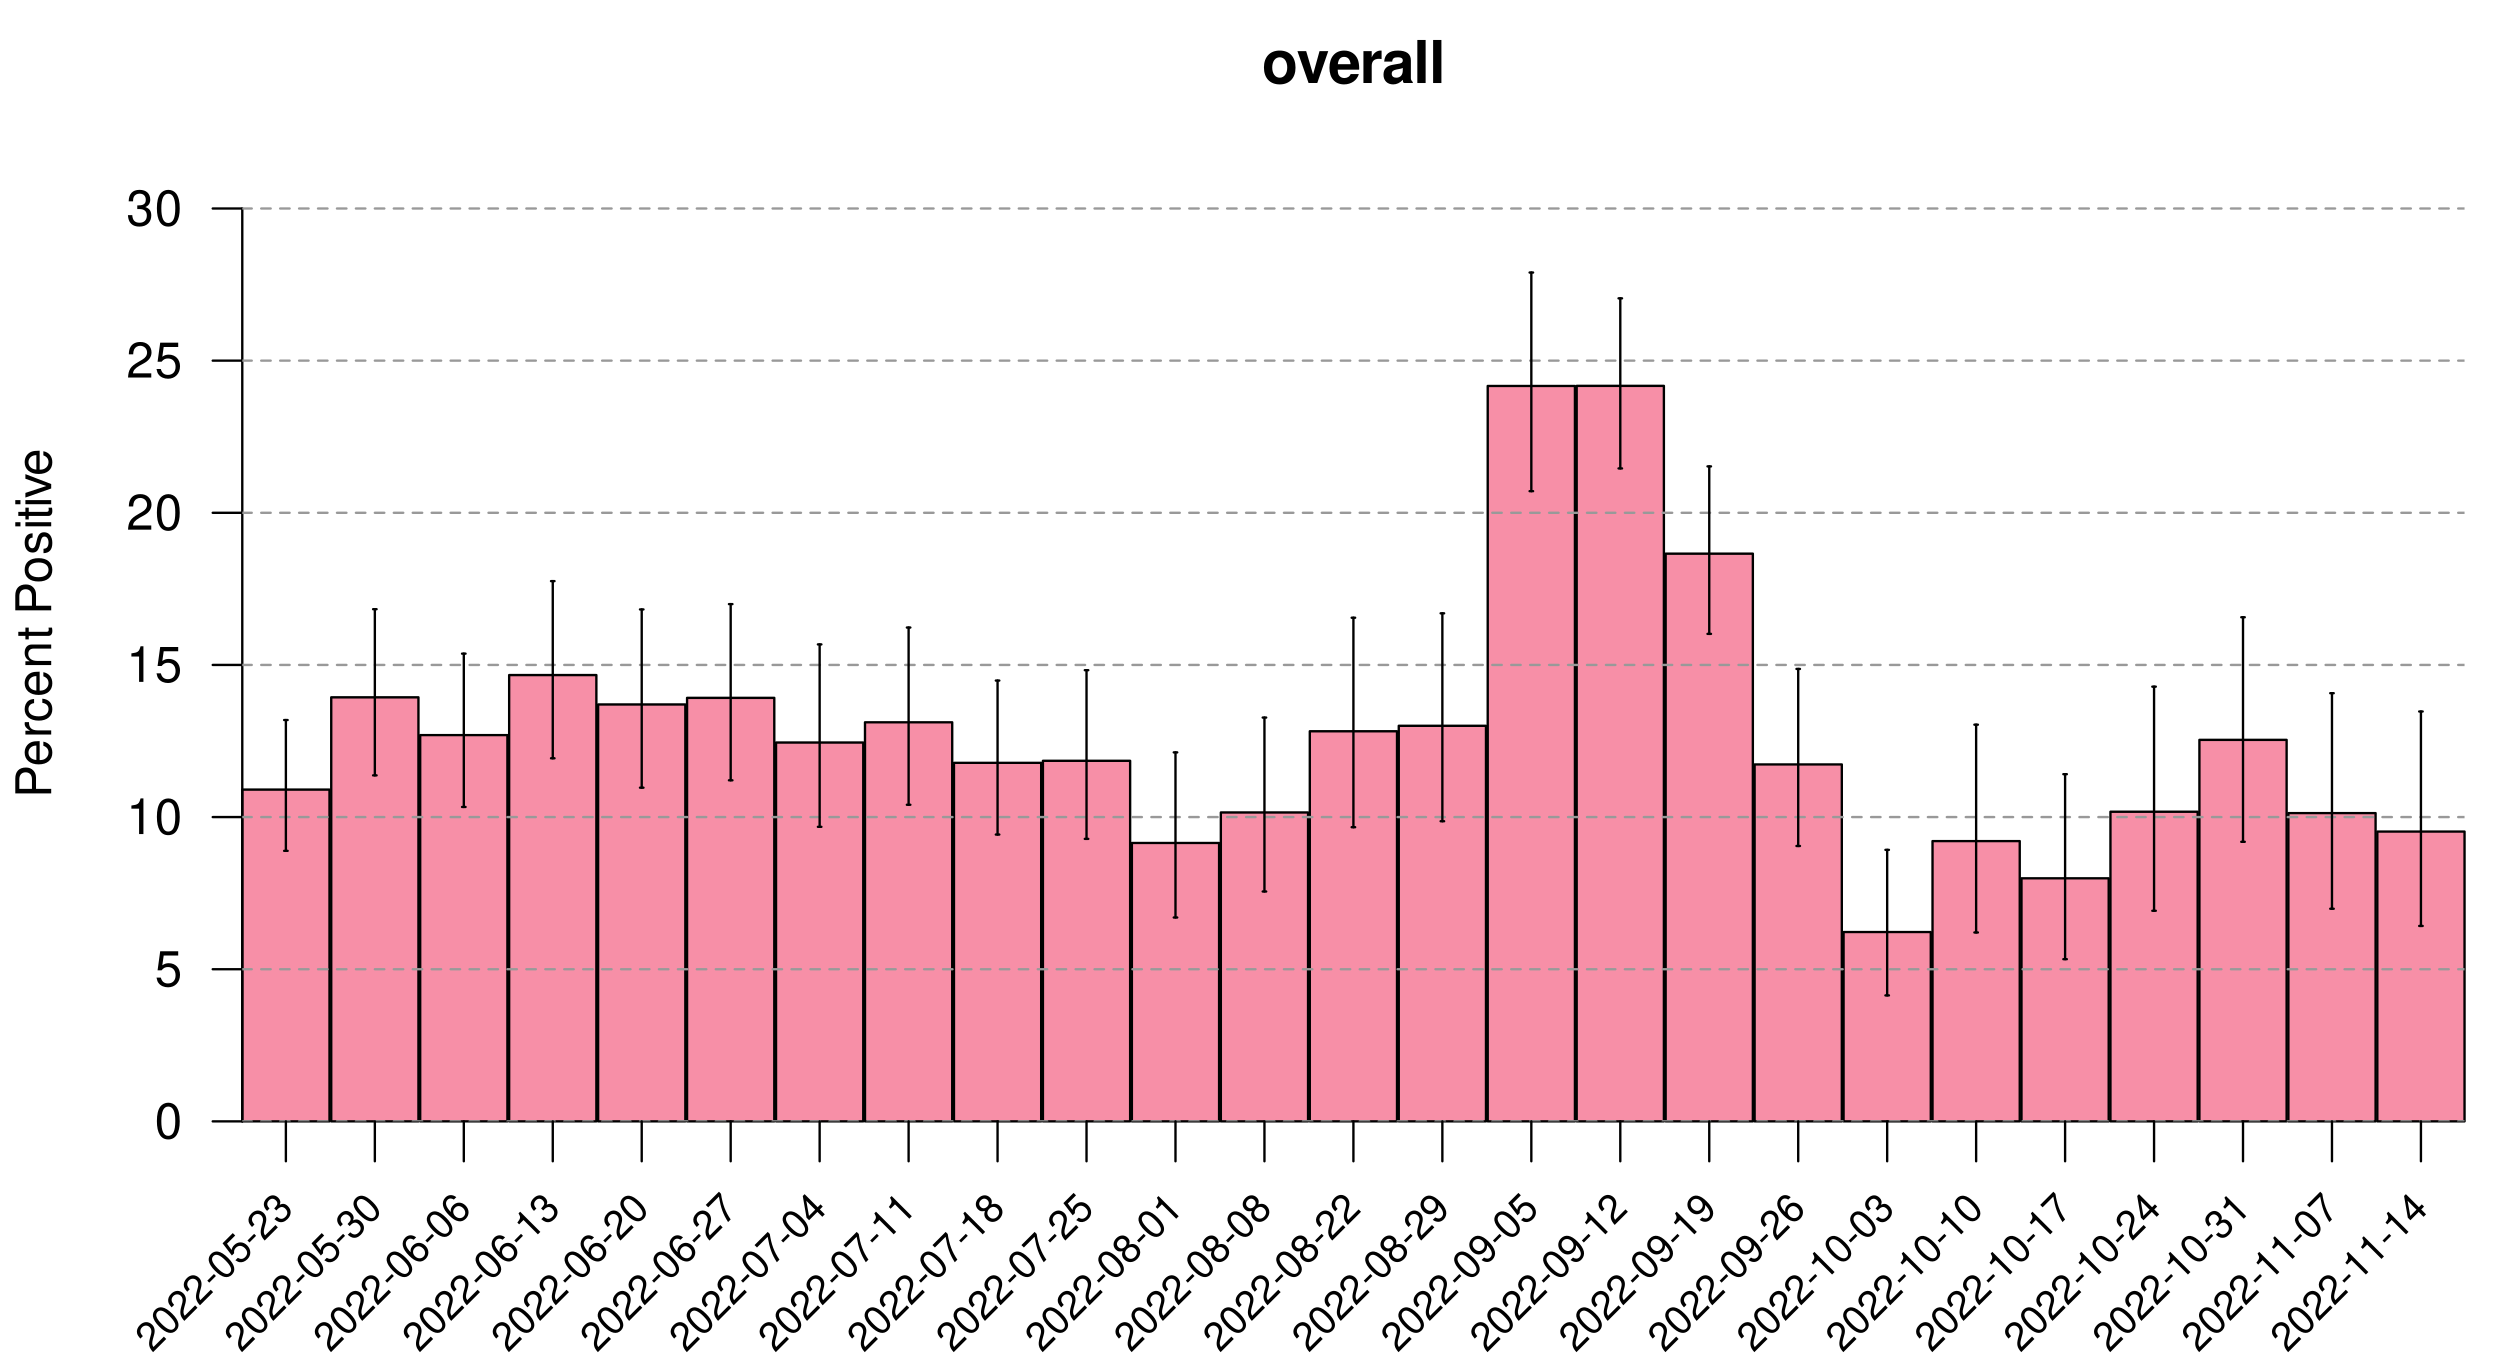 <?xml version="1.0" encoding="UTF-8"?>
<svg xmlns="http://www.w3.org/2000/svg" xmlns:xlink="http://www.w3.org/1999/xlink" width="792pt" height="432pt" viewBox="0 0 792 432" version="1.1">
<defs>
<g>
<symbol overflow="visible" id="glyph0-0">
<path style="stroke:none;" d=""/>
</symbol>
<symbol overflow="visible" id="glyph0-1">
<path style="stroke:none;" d="M 5.641 -10.281 C 2.547 -10.281 0.656 -8.234 0.656 -4.922 C 0.656 -1.594 2.547 0.438 5.656 0.438 C 8.734 0.438 10.656 -1.594 10.656 -4.844 C 10.656 -8.281 8.797 -10.281 5.641 -10.281 Z M 5.656 -8.156 C 7.094 -8.156 8.031 -6.875 8.031 -4.891 C 8.031 -3 7.062 -1.688 5.656 -1.688 C 4.234 -1.688 3.281 -2.969 3.281 -4.922 C 3.281 -6.875 4.234 -8.156 5.656 -8.156 Z M 5.656 -8.156 "/>
</symbol>
<symbol overflow="visible" id="glyph0-2">
<path style="stroke:none;" d="M 6.547 0 L 10.031 -10.109 L 7.266 -10.109 L 5.219 -2.719 L 3.031 -10.109 L 0.266 -10.109 L 3.797 0 Z M 6.547 0 "/>
</symbol>
<symbol overflow="visible" id="glyph0-3">
<path style="stroke:none;" d="M 9.812 -4.234 C 9.828 -4.453 9.828 -4.547 9.828 -4.672 C 9.828 -5.688 9.672 -6.625 9.438 -7.344 C 8.766 -9.172 7.125 -10.281 5.094 -10.281 C 2.188 -10.281 0.406 -8.188 0.406 -4.797 C 0.406 -1.547 2.172 0.438 5.031 0.438 C 7.297 0.438 9.141 -0.844 9.719 -2.844 L 7.125 -2.844 C 6.812 -2.047 6.078 -1.578 5.125 -1.578 C 4.375 -1.578 3.781 -1.891 3.406 -2.453 C 3.156 -2.828 3.062 -3.281 3.031 -4.234 Z M 3.062 -5.969 C 3.234 -7.531 3.891 -8.281 5.047 -8.281 C 6.25 -8.281 6.969 -7.469 7.094 -5.969 Z M 3.062 -5.969 "/>
</symbol>
<symbol overflow="visible" id="glyph0-4">
<path style="stroke:none;" d="M 1.172 -10.109 L 1.172 0 L 3.797 0 L 3.797 -5.375 C 3.797 -6.906 4.562 -7.672 6.109 -7.672 C 6.391 -7.672 6.562 -7.656 6.922 -7.594 L 6.922 -10.266 C 6.781 -10.281 6.719 -10.281 6.609 -10.281 C 5.406 -10.281 4.375 -9.484 3.797 -8.125 L 3.797 -10.109 Z M 1.172 -10.109 "/>
</symbol>
<symbol overflow="visible" id="glyph0-5">
<path style="stroke:none;" d="M 9.812 -0.312 C 9.359 -0.75 9.203 -1.047 9.203 -1.547 L 9.203 -7.172 C 9.203 -9.234 7.812 -10.281 5.078 -10.281 C 2.344 -10.281 0.922 -9.109 0.75 -6.781 L 3.281 -6.781 C 3.406 -7.828 3.844 -8.156 5.125 -8.156 C 6.141 -8.156 6.641 -7.828 6.641 -7.156 C 6.641 -6.812 6.484 -6.531 6.203 -6.359 C 5.844 -6.172 5.844 -6.172 4.547 -5.969 L 3.5 -5.781 C 1.5 -5.453 0.531 -4.422 0.531 -2.609 C 0.531 -0.781 1.734 0.438 3.594 0.438 C 4.719 0.438 5.734 -0.031 6.656 -1.016 C 6.656 -0.484 6.719 -0.297 6.969 0 L 9.812 0 Z M 6.641 -4.062 C 6.641 -2.547 5.891 -1.688 4.562 -1.688 C 3.688 -1.688 3.141 -2.156 3.141 -2.906 C 3.141 -3.688 3.562 -4.062 4.641 -4.281 L 5.547 -4.453 C 6.234 -4.594 6.344 -4.625 6.641 -4.766 Z M 6.641 -4.062 "/>
</symbol>
<symbol overflow="visible" id="glyph0-6">
<path style="stroke:none;" d="M 3.875 -13.641 L 1.25 -13.641 L 1.25 0 L 3.875 0 Z M 3.875 -13.641 "/>
</symbol>
<symbol overflow="visible" id="glyph1-0">
<path style="stroke:none;" d=""/>
</symbol>
<symbol overflow="visible" id="glyph1-1">
<path style="stroke:none;" d="M -4.812 -2.875 L -4.812 -6.438 C -4.812 -7.328 -5.078 -8.031 -5.625 -8.641 C -6.25 -9.328 -6.984 -9.625 -8.031 -9.625 C -10.172 -9.625 -11.375 -8.359 -11.375 -6.109 L -11.375 -1.422 L 0 -1.422 L 0 -2.875 Z M -6.094 -2.875 L -10.094 -2.875 L -10.094 -5.891 C -10.094 -7.281 -9.344 -8.109 -8.094 -8.109 C -6.844 -8.109 -6.094 -7.281 -6.094 -5.891 Z M -6.094 -2.875 "/>
</symbol>
<symbol overflow="visible" id="glyph1-2">
<path style="stroke:none;" d="M -3.656 -8 C -4.891 -8 -5.641 -7.906 -6.25 -7.672 C -7.594 -7.141 -8.406 -5.891 -8.406 -4.359 C -8.406 -2.094 -6.672 -0.625 -3.969 -0.625 C -1.281 -0.625 0.359 -2.031 0.359 -4.328 C 0.359 -6.203 -0.703 -7.5 -2.484 -7.828 L -2.484 -6.516 C -1.406 -6.156 -0.844 -5.422 -0.844 -4.375 C -0.844 -3.562 -1.219 -2.859 -1.906 -2.422 C -2.375 -2.109 -2.844 -2 -3.656 -1.984 Z M -4.703 -2.016 C -6.219 -2.125 -7.203 -3.047 -7.203 -4.344 C -7.203 -5.672 -6.172 -6.594 -4.703 -6.594 Z M -4.703 -2.016 "/>
</symbol>
<symbol overflow="visible" id="glyph1-3">
<path style="stroke:none;" d="M -8.172 -1.078 L 0 -1.078 L 0 -2.391 L -4.234 -2.391 C -6.203 -2.406 -7.078 -3.219 -7.031 -5 L -8.359 -5 C -8.391 -4.781 -8.406 -4.656 -8.406 -4.5 C -8.406 -3.672 -7.906 -3.031 -6.688 -2.281 L -8.172 -2.281 Z M -8.172 -1.078 "/>
</symbol>
<symbol overflow="visible" id="glyph1-4">
<path style="stroke:none;" d="M -5.422 -7.344 C -6.219 -7.281 -6.734 -7.109 -7.188 -6.797 C -7.953 -6.234 -8.406 -5.25 -8.406 -4.109 C -8.406 -1.906 -6.656 -0.484 -3.938 -0.484 C -1.312 -0.484 0.359 -1.891 0.359 -4.094 C 0.359 -6.047 -0.812 -7.281 -2.812 -7.438 L -2.812 -6.125 C -1.5 -5.906 -0.844 -5.234 -0.844 -4.125 C -0.844 -2.703 -2.016 -1.844 -3.938 -1.844 C -5.984 -1.844 -7.203 -2.688 -7.203 -4.094 C -7.203 -5.188 -6.562 -5.875 -5.422 -6.031 Z M -5.422 -7.344 "/>
</symbol>
<symbol overflow="visible" id="glyph1-5">
<path style="stroke:none;" d="M -8.172 -1.094 L 0 -1.094 L 0 -2.406 L -4.5 -2.406 C -6.172 -2.406 -7.266 -3.281 -7.266 -4.609 C -7.266 -5.641 -6.641 -6.297 -5.656 -6.297 L 0 -6.297 L 0 -7.594 L -6.172 -7.594 C -7.531 -7.594 -8.406 -6.578 -8.406 -5 C -8.406 -3.797 -7.938 -3.016 -6.797 -2.297 L -8.172 -2.297 Z M -8.172 -1.094 "/>
</symbol>
<symbol overflow="visible" id="glyph1-6">
<path style="stroke:none;" d="M -8.172 -3.953 L -8.172 -2.625 L -10.422 -2.625 L -10.422 -1.328 L -8.172 -1.328 L -8.172 -0.219 L -7.109 -0.219 L -7.109 -1.328 L -0.938 -1.328 C -0.094 -1.328 0.359 -1.891 0.359 -2.906 C 0.359 -3.25 0.328 -3.531 0.25 -3.953 L -0.844 -3.953 C -0.797 -3.781 -0.781 -3.609 -0.781 -3.344 C -0.781 -2.781 -0.938 -2.625 -1.516 -2.625 L -7.109 -2.625 L -7.109 -3.953 Z M -8.172 -3.953 "/>
</symbol>
<symbol overflow="visible" id="glyph1-7">
<path style="stroke:none;" d=""/>
</symbol>
<symbol overflow="visible" id="glyph1-8">
<path style="stroke:none;" d="M -8.406 -4.234 C -8.406 -1.938 -6.766 -0.562 -4.016 -0.562 C -1.266 -0.562 0.359 -1.938 0.359 -4.25 C 0.359 -6.562 -1.281 -7.953 -3.953 -7.953 C -6.797 -7.953 -8.406 -6.609 -8.406 -4.234 Z M -7.203 -4.25 C -7.203 -5.719 -6 -6.594 -3.969 -6.594 C -2.047 -6.594 -0.844 -5.688 -0.844 -4.25 C -0.844 -2.812 -2.047 -1.922 -4.016 -1.922 C -6 -1.922 -7.203 -2.812 -7.203 -4.25 Z M -7.203 -4.25 "/>
</symbol>
<symbol overflow="visible" id="glyph1-9">
<path style="stroke:none;" d="M -5.891 -6.828 C -7.5 -6.812 -8.406 -5.75 -8.406 -3.875 C -8.406 -1.969 -7.422 -0.734 -5.906 -0.734 C -4.625 -0.734 -4.016 -1.391 -3.562 -3.328 L -3.266 -4.531 C -3.047 -5.438 -2.719 -5.797 -2.141 -5.797 C -1.359 -5.797 -0.844 -5.031 -0.844 -3.906 C -0.844 -3.203 -1.047 -2.609 -1.391 -2.281 C -1.625 -2.078 -1.859 -1.984 -2.438 -1.906 L -2.438 -0.531 C -0.547 -0.594 0.359 -1.656 0.359 -3.797 C 0.359 -5.844 -0.656 -7.156 -2.234 -7.156 C -3.453 -7.156 -4.109 -6.469 -4.5 -4.844 L -4.797 -3.609 C -5.047 -2.547 -5.391 -2.094 -5.969 -2.094 C -6.734 -2.094 -7.203 -2.766 -7.203 -3.828 C -7.203 -4.859 -6.75 -5.422 -5.891 -5.453 Z M -5.891 -6.828 "/>
</symbol>
<symbol overflow="visible" id="glyph1-10">
<path style="stroke:none;" d="M -8.172 -2.344 L -8.172 -1.047 L 0 -1.047 L 0 -2.344 Z M -11.375 -2.344 L -11.375 -1.031 L -9.734 -1.031 L -9.734 -2.344 Z M -11.375 -2.344 "/>
</symbol>
<symbol overflow="visible" id="glyph1-11">
<path style="stroke:none;" d="M 0 -4.438 L -8.172 -7.578 L -8.172 -6.109 L -1.547 -3.812 L -8.172 -1.625 L -8.172 -0.156 L 0 -3.031 Z M 0 -4.438 "/>
</symbol>
<symbol overflow="visible" id="glyph2-0">
<path style="stroke:none;" d=""/>
</symbol>
<symbol overflow="visible" id="glyph2-1">
<path style="stroke:none;" d="M 4.281 -11.281 C 3.266 -11.281 2.328 -10.812 1.75 -10.047 C 1.031 -9.047 0.672 -7.547 0.672 -5.453 C 0.672 -1.656 1.922 0.359 4.281 0.359 C 6.625 0.359 7.906 -1.656 7.906 -5.359 C 7.906 -7.547 7.562 -9.016 6.828 -10.047 C 6.25 -10.828 5.328 -11.281 4.281 -11.281 Z M 4.281 -10.062 C 5.766 -10.062 6.5 -8.547 6.5 -5.484 C 6.5 -2.281 5.781 -0.781 4.25 -0.781 C 2.812 -0.781 2.078 -2.344 2.078 -5.438 C 2.078 -8.547 2.812 -10.062 4.281 -10.062 Z M 4.281 -10.062 "/>
</symbol>
<symbol overflow="visible" id="glyph2-2">
<path style="stroke:none;" d="M 7.422 -11.062 L 1.719 -11.062 L 0.891 -5.031 L 2.156 -5.031 C 2.797 -5.797 3.328 -6.062 4.188 -6.062 C 5.672 -6.062 6.594 -5.047 6.594 -3.422 C 6.594 -1.828 5.672 -0.859 4.172 -0.859 C 2.984 -0.859 2.25 -1.469 1.922 -2.719 L 0.547 -2.719 C 0.734 -1.812 0.891 -1.375 1.219 -0.969 C 1.844 -0.125 2.969 0.359 4.203 0.359 C 6.438 0.359 8 -1.266 8 -3.609 C 8 -5.781 6.547 -7.281 4.422 -7.281 C 3.656 -7.281 3.031 -7.078 2.391 -6.609 L 2.828 -9.703 L 7.422 -9.703 Z M 7.422 -11.062 "/>
</symbol>
<symbol overflow="visible" id="glyph2-3">
<path style="stroke:none;" d="M 4.031 -8.031 L 4.031 0 L 5.406 0 L 5.406 -11.281 L 4.5 -11.281 C 4.016 -9.547 3.719 -9.312 1.594 -9.031 L 1.594 -8.031 Z M 4.031 -8.031 "/>
</symbol>
<symbol overflow="visible" id="glyph2-4">
<path style="stroke:none;" d="M 7.891 -1.359 L 2.078 -1.359 C 2.219 -2.297 2.719 -2.891 4.062 -3.719 L 5.625 -4.578 C 7.172 -5.438 7.969 -6.594 7.969 -7.984 C 7.969 -8.922 7.594 -9.797 6.938 -10.406 C 6.281 -11 5.469 -11.281 4.422 -11.281 C 3.031 -11.281 1.984 -10.781 1.375 -9.812 C 0.984 -9.219 0.812 -8.516 0.781 -7.375 L 2.156 -7.375 C 2.203 -8.141 2.297 -8.594 2.484 -8.969 C 2.844 -9.656 3.562 -10.078 4.375 -10.078 C 5.625 -10.078 6.562 -9.172 6.562 -7.953 C 6.562 -7.047 6.047 -6.266 5.062 -5.703 L 3.641 -4.859 C 1.328 -3.547 0.656 -2.484 0.531 -0.016 L 7.891 -0.016 Z M 7.891 -1.359 "/>
</symbol>
<symbol overflow="visible" id="glyph2-5">
<path style="stroke:none;" d="M 3.453 -5.188 L 4.188 -5.188 C 5.688 -5.188 6.484 -4.484 6.484 -3.141 C 6.484 -1.719 5.625 -0.859 4.203 -0.859 C 2.703 -0.859 1.969 -1.625 1.875 -3.281 L 0.5 -3.281 C 0.562 -2.375 0.719 -1.781 0.984 -1.281 C 1.562 -0.188 2.641 0.359 4.141 0.359 C 6.422 0.359 7.891 -1.016 7.891 -3.156 C 7.891 -4.578 7.344 -5.359 6.016 -5.828 C 7.047 -6.25 7.562 -7.031 7.562 -8.172 C 7.562 -10.109 6.297 -11.281 4.188 -11.281 C 1.969 -11.281 0.781 -10.031 0.734 -7.641 L 2.109 -7.641 C 2.125 -8.328 2.188 -8.719 2.359 -9.062 C 2.672 -9.703 3.359 -10.078 4.203 -10.078 C 5.422 -10.078 6.156 -9.344 6.156 -8.125 C 6.156 -7.328 5.875 -6.844 5.266 -6.578 C 4.891 -6.422 4.391 -6.359 3.453 -6.344 Z M 3.453 -5.188 "/>
</symbol>
<symbol overflow="visible" id="glyph3-0">
<path style="stroke:none;" d=""/>
</symbol>
<symbol overflow="visible" id="glyph3-1">
<path style="stroke:none;" d="M 3.703 -5.234 L 0.406 -1.938 C -0.047 -2.547 -0.109 -3.172 0.219 -4.406 L 0.594 -5.781 C 0.984 -7.141 0.766 -8.234 -0.016 -9.016 C -0.547 -9.547 -1.25 -9.844 -1.953 -9.828 C -2.656 -9.781 -3.297 -9.484 -3.875 -8.906 C -4.672 -8.109 -4.984 -7.203 -4.797 -6.328 C -4.672 -5.766 -4.344 -5.281 -3.734 -4.609 L -2.953 -5.391 C -3.359 -5.859 -3.562 -6.156 -3.672 -6.484 C -3.859 -7.078 -3.688 -7.719 -3.219 -8.188 C -2.516 -8.891 -1.469 -8.906 -0.781 -8.219 C -0.266 -7.703 -0.125 -6.969 -0.344 -6.094 L -0.688 -4.812 C -1.25 -2.75 -1.031 -1.781 0.281 -0.312 L 4.453 -4.484 Z M 3.703 -5.234 "/>
</symbol>
<symbol overflow="visible" id="glyph3-2">
<path style="stroke:none;" d="M -3.953 -8.828 C -4.547 -8.234 -4.812 -7.438 -4.703 -6.672 C -4.531 -5.688 -3.906 -4.656 -2.719 -3.469 C -0.562 -1.312 1.281 -0.875 2.641 -2.234 C 3.953 -3.547 3.531 -5.406 1.438 -7.5 C 0.188 -8.75 -0.828 -9.391 -1.828 -9.547 C -2.594 -9.656 -3.375 -9.406 -3.953 -8.828 Z M -3.25 -8.125 C -2.422 -8.953 -1.172 -8.516 0.562 -6.781 C 2.375 -4.969 2.828 -3.703 1.969 -2.844 C 1.156 -2.031 -0.156 -2.5 -1.906 -4.25 C -3.672 -6.016 -4.094 -7.281 -3.25 -8.125 Z M -3.25 -8.125 "/>
</symbol>
<symbol overflow="visible" id="glyph3-3">
<path style="stroke:none;" d="M -0.234 -5.266 L -2.344 -3.156 L -1.719 -2.531 L 0.391 -4.641 Z M -0.234 -5.266 "/>
</symbol>
<symbol overflow="visible" id="glyph3-4">
<path style="stroke:none;" d="M -2.047 -10.453 L -5.281 -7.219 L -2.328 -3.359 L -1.625 -4.062 C -1.703 -4.859 -1.562 -5.312 -1.062 -5.812 C -0.219 -6.656 0.875 -6.594 1.797 -5.672 C 2.703 -4.766 2.734 -3.703 1.875 -2.844 C 1.203 -2.172 0.438 -2.094 -0.453 -2.609 L -1.219 -1.844 C -0.609 -1.453 -0.25 -1.281 0.141 -1.234 C 0.969 -1.094 1.875 -1.469 2.594 -2.188 C 3.844 -3.438 3.812 -5.25 2.484 -6.578 C 1.266 -7.797 -0.406 -7.844 -1.609 -6.641 C -2.062 -6.188 -2.297 -5.734 -2.406 -5.094 L -3.875 -7.094 L -1.281 -9.688 Z M -2.047 -10.453 "/>
</symbol>
<symbol overflow="visible" id="glyph3-5">
<path style="stroke:none;" d="M -0.984 -4.891 L -0.562 -5.312 C 0.281 -6.156 1.125 -6.219 1.891 -5.453 C 2.703 -4.641 2.703 -3.672 1.906 -2.875 C 1.047 -2.016 0.188 -2.031 -0.797 -2.922 L -1.578 -2.141 C -1.016 -1.672 -0.594 -1.406 -0.188 -1.281 C 0.781 -1 1.688 -1.281 2.562 -2.156 C 3.844 -3.438 3.891 -5.047 2.688 -6.25 C 1.875 -7.062 1.125 -7.188 0.109 -6.703 C 0.453 -7.516 0.297 -8.266 -0.344 -8.906 C -1.438 -10 -2.828 -9.953 -4.016 -8.766 C -5.281 -7.5 -5.234 -6.109 -3.906 -4.75 L -3.141 -5.516 C -3.516 -5.922 -3.703 -6.172 -3.781 -6.469 C -3.969 -7 -3.797 -7.609 -3.312 -8.094 C -2.625 -8.781 -1.812 -8.781 -1.109 -8.078 C -0.672 -7.641 -0.547 -7.203 -0.734 -6.703 C -0.875 -6.406 -1.125 -6.094 -1.641 -5.547 Z M -0.984 -4.891 "/>
</symbol>
<symbol overflow="visible" id="glyph3-6">
<path style="stroke:none;" d="M -0.328 -9.109 C -1.516 -10.016 -2.812 -9.969 -3.766 -9.016 C -4.453 -8.328 -4.734 -7.359 -4.531 -6.406 C -4.297 -5.391 -3.688 -4.438 -2.547 -3.297 C -1.453 -2.203 -0.625 -1.688 0.312 -1.5 C 1.188 -1.312 2 -1.594 2.688 -2.281 C 3.875 -3.469 3.844 -5.219 2.594 -6.469 C 1.422 -7.641 -0.203 -7.672 -1.312 -6.562 C -1.938 -5.938 -2.203 -5.234 -2.062 -4.406 C -3.625 -6 -4.016 -7.359 -3.109 -8.266 C -2.578 -8.797 -1.859 -8.828 -1.094 -8.344 Z M -0.734 -5.766 C 0.016 -6.516 1.016 -6.453 1.875 -5.594 C 2.656 -4.812 2.719 -3.688 2 -2.969 C 1.281 -2.25 0.125 -2.312 -0.688 -3.125 C -1.484 -3.922 -1.5 -5 -0.734 -5.766 Z M -0.734 -5.766 "/>
</symbol>
<symbol overflow="visible" id="glyph3-7">
<path style="stroke:none;" d="M -2.266 -6.828 L 2.281 -2.281 L 3.062 -3.062 L -3.328 -9.453 L -3.844 -8.938 C -3.125 -7.688 -3.172 -7.359 -4.219 -6 L -3.656 -5.438 Z M -2.266 -6.828 "/>
</symbol>
<symbol overflow="visible" id="glyph3-8">
<path style="stroke:none;" d="M -1.672 -10.828 L -5.844 -6.656 L -5.078 -5.891 L -1.688 -9.281 C -1.062 -5.656 -0.375 -3.75 1.219 -1.219 L 2.047 -2.047 C 0.391 -4.391 -0.531 -6.906 -1.016 -10.172 Z M -1.672 -10.828 "/>
</symbol>
<symbol overflow="visible" id="glyph3-9">
<path style="stroke:none;" d="M 1.344 -4.438 L 2.891 -2.891 L 3.672 -3.672 L 2.125 -5.219 L 3.031 -6.125 L 2.328 -6.828 L 1.422 -5.922 L -2.719 -10.062 L -3.297 -9.484 L -2.109 -2.609 L -1.297 -1.797 Z M 0.641 -5.141 L -1.328 -3.172 L -2.172 -7.953 Z M 0.641 -5.141 "/>
</symbol>
<symbol overflow="visible" id="glyph3-10">
<path style="stroke:none;" d="M 0.094 -6.812 C 0.359 -7.859 0.234 -8.391 -0.359 -8.984 C -1.375 -10 -2.859 -9.922 -3.953 -8.828 C -5.062 -7.719 -5.141 -6.234 -4.141 -5.234 C -3.531 -4.625 -3.016 -4.516 -1.969 -4.75 C -2.312 -3.688 -2.156 -2.812 -1.453 -2.109 C -0.281 -0.938 1.391 -0.984 2.641 -2.234 C 3.875 -3.469 3.922 -5.141 2.75 -6.312 C 2.047 -7.016 1.172 -7.172 0.094 -6.812 Z M -3.25 -8.125 C -2.594 -8.781 -1.781 -8.812 -1.141 -8.172 C -0.547 -7.578 -0.594 -6.75 -1.234 -6.109 C -1.906 -5.438 -2.719 -5.406 -3.328 -6.016 C -3.953 -6.641 -3.922 -7.453 -3.25 -8.125 Z M -0.562 -5.438 C 0.203 -6.203 1.234 -6.234 1.984 -5.484 C 2.75 -4.719 2.734 -3.703 1.922 -2.891 C 1.156 -2.125 0.109 -2.109 -0.641 -2.859 C -1.406 -3.625 -1.359 -4.641 -0.562 -5.438 Z M -0.562 -5.438 "/>
</symbol>
<symbol overflow="visible" id="glyph3-11">
<path style="stroke:none;" d="M -0.984 -1.922 C 0.203 -1.047 1.5 -1.094 2.453 -2.047 C 3.141 -2.734 3.438 -3.688 3.234 -4.641 C 2.969 -5.656 2.391 -6.609 1.234 -7.766 C 0.156 -8.844 -0.703 -9.359 -1.625 -9.562 C -2.484 -9.734 -3.312 -9.469 -4 -8.781 C -5.203 -7.578 -5.156 -5.812 -3.922 -4.578 C -2.75 -3.406 -1.125 -3.375 0.016 -4.516 C 0.594 -5.094 0.828 -5.766 0.734 -6.641 C 2.312 -5.031 2.703 -3.672 1.812 -2.781 C 1.266 -2.234 0.531 -2.219 -0.203 -2.703 Z M -3.328 -8.078 C -2.609 -8.797 -1.453 -8.734 -0.641 -7.922 C 0.156 -7.125 0.172 -6.047 -0.578 -5.297 C -1.328 -4.547 -2.344 -4.594 -3.188 -5.438 C -3.984 -6.234 -4.062 -7.344 -3.328 -8.078 Z M -3.328 -8.078 "/>
</symbol>
</g>
<clipPath id="clip1">
  <path d="M 76.754 354 L 780.77 354 L 780.77 355.25 L 76.754 355.25 Z M 76.754 354 "/>
</clipPath>
<clipPath id="clip2">
  <path d="M 76.754 306 L 780.77 306 L 780.77 308 L 76.754 308 Z M 76.754 306 "/>
</clipPath>
<clipPath id="clip3">
  <path d="M 76.754 258 L 780.77 258 L 780.77 260 L 76.754 260 Z M 76.754 258 "/>
</clipPath>
<clipPath id="clip4">
  <path d="M 76.754 210 L 780.77 210 L 780.77 212 L 76.754 212 Z M 76.754 210 "/>
</clipPath>
<clipPath id="clip5">
  <path d="M 76.754 162 L 780.77 162 L 780.77 163 L 76.754 163 Z M 76.754 162 "/>
</clipPath>
<clipPath id="clip6">
  <path d="M 76.754 113 L 780.77 113 L 780.77 115 L 76.754 115 Z M 76.754 113 "/>
</clipPath>
<clipPath id="clip7">
  <path d="M 76.754 65 L 780.77 65 L 780.77 67 L 76.754 67 Z M 76.754 65 "/>
</clipPath>
</defs>
<g id="surface17">
<rect x="0" y="0" width="792" height="432" style="fill:rgb(100%,100%,100%);fill-opacity:1;stroke:none;"/>
<path style="fill-rule:nonzero;fill:rgb(96.863%,56.078%,65.49%);fill-opacity:1;stroke-width:0.75;stroke-linecap:round;stroke-linejoin:round;stroke:rgb(0%,0%,0%);stroke-opacity:1;stroke-miterlimit:10;" d="M 76.754 355.246 L 104.383 355.246 L 104.383 250.145 L 76.754 250.145 Z M 76.754 355.246 "/>
<path style="fill-rule:nonzero;fill:rgb(96.863%,56.078%,65.49%);fill-opacity:1;stroke-width:0.75;stroke-linecap:round;stroke-linejoin:round;stroke:rgb(0%,0%,0%);stroke-opacity:1;stroke-miterlimit:10;" d="M 104.934 355.246 L 132.562 355.246 L 132.562 220.91 L 104.934 220.91 Z M 104.934 355.246 "/>
<path style="fill-rule:nonzero;fill:rgb(96.863%,56.078%,65.49%);fill-opacity:1;stroke-width:0.75;stroke-linecap:round;stroke-linejoin:round;stroke:rgb(0%,0%,0%);stroke-opacity:1;stroke-miterlimit:10;" d="M 133.117 355.246 L 160.746 355.246 L 160.746 232.879 L 133.117 232.879 Z M 133.117 355.246 "/>
<path style="fill-rule:nonzero;fill:rgb(96.863%,56.078%,65.49%);fill-opacity:1;stroke-width:0.75;stroke-linecap:round;stroke-linejoin:round;stroke:rgb(0%,0%,0%);stroke-opacity:1;stroke-miterlimit:10;" d="M 161.301 355.246 L 188.93 355.246 L 188.93 213.863 L 161.301 213.863 Z M 161.301 355.246 "/>
<path style="fill-rule:nonzero;fill:rgb(96.863%,56.078%,65.49%);fill-opacity:1;stroke-width:0.75;stroke-linecap:round;stroke-linejoin:round;stroke:rgb(0%,0%,0%);stroke-opacity:1;stroke-miterlimit:10;" d="M 189.484 355.246 L 217.113 355.246 L 217.113 223.172 L 189.484 223.172 Z M 189.484 355.246 "/>
<path style="fill-rule:nonzero;fill:rgb(96.863%,56.078%,65.49%);fill-opacity:1;stroke-width:0.75;stroke-linecap:round;stroke-linejoin:round;stroke:rgb(0%,0%,0%);stroke-opacity:1;stroke-miterlimit:10;" d="M 217.664 355.246 L 245.293 355.246 L 245.293 221.082 L 217.664 221.082 Z M 217.664 355.246 "/>
<path style="fill-rule:nonzero;fill:rgb(96.863%,56.078%,65.49%);fill-opacity:1;stroke-width:0.75;stroke-linecap:round;stroke-linejoin:round;stroke:rgb(0%,0%,0%);stroke-opacity:1;stroke-miterlimit:10;" d="M 245.848 355.246 L 273.477 355.246 L 273.477 235.234 L 245.848 235.234 Z M 245.848 355.246 "/>
<path style="fill-rule:nonzero;fill:rgb(96.863%,56.078%,65.49%);fill-opacity:1;stroke-width:0.75;stroke-linecap:round;stroke-linejoin:round;stroke:rgb(0%,0%,0%);stroke-opacity:1;stroke-miterlimit:10;" d="M 274.031 355.246 L 301.66 355.246 L 301.66 228.824 L 274.031 228.824 Z M 274.031 355.246 "/>
<path style="fill-rule:nonzero;fill:rgb(96.863%,56.078%,65.49%);fill-opacity:1;stroke-width:0.75;stroke-linecap:round;stroke-linejoin:round;stroke:rgb(0%,0%,0%);stroke-opacity:1;stroke-miterlimit:10;" d="M 302.215 355.246 L 329.844 355.246 L 329.844 241.664 L 302.215 241.664 Z M 302.215 355.246 "/>
<path style="fill-rule:nonzero;fill:rgb(96.863%,56.078%,65.49%);fill-opacity:1;stroke-width:0.75;stroke-linecap:round;stroke-linejoin:round;stroke:rgb(0%,0%,0%);stroke-opacity:1;stroke-miterlimit:10;" d="M 330.398 355.246 L 358.027 355.246 L 358.027 241.023 L 330.398 241.023 Z M 330.398 355.246 "/>
<path style="fill-rule:nonzero;fill:rgb(96.863%,56.078%,65.49%);fill-opacity:1;stroke-width:0.75;stroke-linecap:round;stroke-linejoin:round;stroke:rgb(0%,0%,0%);stroke-opacity:1;stroke-miterlimit:10;" d="M 358.578 355.246 L 386.207 355.246 L 386.207 267.051 L 358.578 267.051 Z M 358.578 355.246 "/>
<path style="fill-rule:nonzero;fill:rgb(96.863%,56.078%,65.49%);fill-opacity:1;stroke-width:0.75;stroke-linecap:round;stroke-linejoin:round;stroke:rgb(0%,0%,0%);stroke-opacity:1;stroke-miterlimit:10;" d="M 386.762 355.246 L 414.391 355.246 L 414.391 257.391 L 386.762 257.391 Z M 386.762 355.246 "/>
<path style="fill-rule:nonzero;fill:rgb(96.863%,56.078%,65.49%);fill-opacity:1;stroke-width:0.75;stroke-linecap:round;stroke-linejoin:round;stroke:rgb(0%,0%,0%);stroke-opacity:1;stroke-miterlimit:10;" d="M 414.945 355.246 L 442.574 355.246 L 442.574 231.66 L 414.945 231.66 Z M 414.945 355.246 "/>
<path style="fill-rule:nonzero;fill:rgb(96.863%,56.078%,65.49%);fill-opacity:1;stroke-width:0.75;stroke-linecap:round;stroke-linejoin:round;stroke:rgb(0%,0%,0%);stroke-opacity:1;stroke-miterlimit:10;" d="M 443.129 355.246 L 470.758 355.246 L 470.758 229.93 L 443.129 229.93 Z M 443.129 355.246 "/>
<path style="fill-rule:nonzero;fill:rgb(96.863%,56.078%,65.49%);fill-opacity:1;stroke-width:0.75;stroke-linecap:round;stroke-linejoin:round;stroke:rgb(0%,0%,0%);stroke-opacity:1;stroke-miterlimit:10;" d="M 471.309 355.246 L 498.938 355.246 L 498.938 122.27 L 471.309 122.27 Z M 471.309 355.246 "/>
<path style="fill-rule:nonzero;fill:rgb(96.863%,56.078%,65.49%);fill-opacity:1;stroke-width:0.75;stroke-linecap:round;stroke-linejoin:round;stroke:rgb(0%,0%,0%);stroke-opacity:1;stroke-miterlimit:10;" d="M 499.492 355.246 L 527.121 355.246 L 527.121 122.242 L 499.492 122.242 Z M 499.492 355.246 "/>
<path style="fill-rule:nonzero;fill:rgb(96.863%,56.078%,65.49%);fill-opacity:1;stroke-width:0.75;stroke-linecap:round;stroke-linejoin:round;stroke:rgb(0%,0%,0%);stroke-opacity:1;stroke-miterlimit:10;" d="M 527.676 355.246 L 555.305 355.246 L 555.305 175.398 L 527.676 175.398 Z M 527.676 355.246 "/>
<path style="fill-rule:nonzero;fill:rgb(96.863%,56.078%,65.49%);fill-opacity:1;stroke-width:0.75;stroke-linecap:round;stroke-linejoin:round;stroke:rgb(0%,0%,0%);stroke-opacity:1;stroke-miterlimit:10;" d="M 555.859 355.246 L 583.488 355.246 L 583.488 242.176 L 555.859 242.176 Z M 555.859 355.246 "/>
<path style="fill-rule:nonzero;fill:rgb(96.863%,56.078%,65.49%);fill-opacity:1;stroke-width:0.75;stroke-linecap:round;stroke-linejoin:round;stroke:rgb(0%,0%,0%);stroke-opacity:1;stroke-miterlimit:10;" d="M 584.043 355.246 L 611.672 355.246 L 611.672 295.273 L 584.043 295.273 Z M 584.043 355.246 "/>
<path style="fill-rule:nonzero;fill:rgb(96.863%,56.078%,65.49%);fill-opacity:1;stroke-width:0.75;stroke-linecap:round;stroke-linejoin:round;stroke:rgb(0%,0%,0%);stroke-opacity:1;stroke-miterlimit:10;" d="M 612.223 355.246 L 639.852 355.246 L 639.852 266.457 L 612.223 266.457 Z M 612.223 355.246 "/>
<path style="fill-rule:nonzero;fill:rgb(96.863%,56.078%,65.49%);fill-opacity:1;stroke-width:0.75;stroke-linecap:round;stroke-linejoin:round;stroke:rgb(0%,0%,0%);stroke-opacity:1;stroke-miterlimit:10;" d="M 640.406 355.246 L 668.035 355.246 L 668.035 278.242 L 640.406 278.242 Z M 640.406 355.246 "/>
<path style="fill-rule:nonzero;fill:rgb(96.863%,56.078%,65.49%);fill-opacity:1;stroke-width:0.75;stroke-linecap:round;stroke-linejoin:round;stroke:rgb(0%,0%,0%);stroke-opacity:1;stroke-miterlimit:10;" d="M 668.59 355.246 L 696.219 355.246 L 696.219 257.156 L 668.59 257.156 Z M 668.59 355.246 "/>
<path style="fill-rule:nonzero;fill:rgb(96.863%,56.078%,65.49%);fill-opacity:1;stroke-width:0.75;stroke-linecap:round;stroke-linejoin:round;stroke:rgb(0%,0%,0%);stroke-opacity:1;stroke-miterlimit:10;" d="M 696.773 355.246 L 724.402 355.246 L 724.402 234.391 L 696.773 234.391 Z M 696.773 355.246 "/>
<path style="fill-rule:nonzero;fill:rgb(96.863%,56.078%,65.49%);fill-opacity:1;stroke-width:0.75;stroke-linecap:round;stroke-linejoin:round;stroke:rgb(0%,0%,0%);stroke-opacity:1;stroke-miterlimit:10;" d="M 724.957 355.246 L 752.586 355.246 L 752.586 257.59 L 724.957 257.59 Z M 724.957 355.246 "/>
<path style="fill-rule:nonzero;fill:rgb(96.863%,56.078%,65.49%);fill-opacity:1;stroke-width:0.75;stroke-linecap:round;stroke-linejoin:round;stroke:rgb(0%,0%,0%);stroke-opacity:1;stroke-miterlimit:10;" d="M 753.137 355.246 L 780.766 355.246 L 780.766 263.438 L 753.137 263.438 Z M 753.137 355.246 "/>
<g style="fill:rgb(0%,0%,0%);fill-opacity:1;">
  <use xlink:href="#glyph0-1" x="399.762" y="26.302"/>
  <use xlink:href="#glyph0-2" x="410.762" y="26.302"/>
  <use xlink:href="#glyph0-3" x="420.762" y="26.302"/>
  <use xlink:href="#glyph0-4" x="430.762" y="26.302"/>
  <use xlink:href="#glyph0-5" x="437.762" y="26.302"/>
  <use xlink:href="#glyph0-6" x="447.762" y="26.302"/>
  <use xlink:href="#glyph0-6" x="452.762" y="26.302"/>
</g>
<g style="fill:rgb(0%,0%,0%);fill-opacity:1;">
  <use xlink:href="#glyph1-1" x="16.219" y="252.781"/>
  <use xlink:href="#glyph1-2" x="16.219" y="242.781"/>
  <use xlink:href="#glyph1-3" x="16.219" y="233.781"/>
  <use xlink:href="#glyph1-4" x="16.219" y="228.781"/>
  <use xlink:href="#glyph1-2" x="16.219" y="220.781"/>
  <use xlink:href="#glyph1-5" x="16.219" y="211.781"/>
  <use xlink:href="#glyph1-6" x="16.219" y="202.781"/>
  <use xlink:href="#glyph1-7" x="16.219" y="198.781"/>
  <use xlink:href="#glyph1-1" x="16.219" y="194.781"/>
  <use xlink:href="#glyph1-8" x="16.219" y="184.781"/>
  <use xlink:href="#glyph1-9" x="16.219" y="175.781"/>
  <use xlink:href="#glyph1-10" x="16.219" y="167.781"/>
  <use xlink:href="#glyph1-6" x="16.219" y="164.781"/>
  <use xlink:href="#glyph1-10" x="16.219" y="160.781"/>
  <use xlink:href="#glyph1-11" x="16.219" y="157.781"/>
  <use xlink:href="#glyph1-2" x="16.219" y="150.781"/>
</g>
<path style="fill:none;stroke-width:0.75;stroke-linecap:round;stroke-linejoin:round;stroke:rgb(0%,0%,0%);stroke-opacity:1;stroke-miterlimit:10;" d="M 76.754 355.246 L 76.754 66.055 "/>
<path style="fill:none;stroke-width:0.75;stroke-linecap:round;stroke-linejoin:round;stroke:rgb(0%,0%,0%);stroke-opacity:1;stroke-miterlimit:10;" d="M 76.754 355.246 L 67.391 355.246 "/>
<path style="fill:none;stroke-width:0.75;stroke-linecap:round;stroke-linejoin:round;stroke:rgb(0%,0%,0%);stroke-opacity:1;stroke-miterlimit:10;" d="M 76.754 307.051 L 67.391 307.051 "/>
<path style="fill:none;stroke-width:0.75;stroke-linecap:round;stroke-linejoin:round;stroke:rgb(0%,0%,0%);stroke-opacity:1;stroke-miterlimit:10;" d="M 76.754 258.852 L 67.391 258.852 "/>
<path style="fill:none;stroke-width:0.75;stroke-linecap:round;stroke-linejoin:round;stroke:rgb(0%,0%,0%);stroke-opacity:1;stroke-miterlimit:10;" d="M 76.754 210.652 L 67.391 210.652 "/>
<path style="fill:none;stroke-width:0.75;stroke-linecap:round;stroke-linejoin:round;stroke:rgb(0%,0%,0%);stroke-opacity:1;stroke-miterlimit:10;" d="M 76.754 162.453 L 67.391 162.453 "/>
<path style="fill:none;stroke-width:0.75;stroke-linecap:round;stroke-linejoin:round;stroke:rgb(0%,0%,0%);stroke-opacity:1;stroke-miterlimit:10;" d="M 76.754 114.254 L 67.391 114.254 "/>
<path style="fill:none;stroke-width:0.75;stroke-linecap:round;stroke-linejoin:round;stroke:rgb(0%,0%,0%);stroke-opacity:1;stroke-miterlimit:10;" d="M 76.754 66.055 L 67.391 66.055 "/>
<g style="fill:rgb(0%,0%,0%);fill-opacity:1;">
  <use xlink:href="#glyph2-1" x="49.031" y="360.617"/>
</g>
<g style="fill:rgb(0%,0%,0%);fill-opacity:1;">
  <use xlink:href="#glyph2-2" x="49.031" y="312.422"/>
</g>
<g style="fill:rgb(0%,0%,0%);fill-opacity:1;">
  <use xlink:href="#glyph2-3" x="40.031" y="264.223"/>
  <use xlink:href="#glyph2-1" x="49.031" y="264.223"/>
</g>
<g style="fill:rgb(0%,0%,0%);fill-opacity:1;">
  <use xlink:href="#glyph2-3" x="40.031" y="216.023"/>
  <use xlink:href="#glyph2-2" x="49.031" y="216.023"/>
</g>
<g style="fill:rgb(0%,0%,0%);fill-opacity:1;">
  <use xlink:href="#glyph2-4" x="40.031" y="167.824"/>
  <use xlink:href="#glyph2-1" x="49.031" y="167.824"/>
</g>
<g style="fill:rgb(0%,0%,0%);fill-opacity:1;">
  <use xlink:href="#glyph2-4" x="40.031" y="119.625"/>
  <use xlink:href="#glyph2-2" x="49.031" y="119.625"/>
</g>
<g style="fill:rgb(0%,0%,0%);fill-opacity:1;">
  <use xlink:href="#glyph2-5" x="40.031" y="71.426"/>
  <use xlink:href="#glyph2-1" x="49.031" y="71.426"/>
</g>
<g clip-path="url(#clip1)" clip-rule="nonzero">
<path style="fill:none;stroke-width:0.75;stroke-linecap:round;stroke-linejoin:round;stroke:rgb(60%,60%,60%);stroke-opacity:1;stroke-dasharray:3,3;stroke-miterlimit:10;" d="M 76.754 355.246 L 780.77 355.246 "/>
</g>
<g clip-path="url(#clip2)" clip-rule="nonzero">
<path style="fill:none;stroke-width:0.75;stroke-linecap:round;stroke-linejoin:round;stroke:rgb(60%,60%,60%);stroke-opacity:1;stroke-dasharray:3,3;stroke-miterlimit:10;" d="M 76.754 307.051 L 780.77 307.051 "/>
</g>
<g clip-path="url(#clip3)" clip-rule="nonzero">
<path style="fill:none;stroke-width:0.75;stroke-linecap:round;stroke-linejoin:round;stroke:rgb(60%,60%,60%);stroke-opacity:1;stroke-dasharray:3,3;stroke-miterlimit:10;" d="M 76.754 258.852 L 780.77 258.852 "/>
</g>
<g clip-path="url(#clip4)" clip-rule="nonzero">
<path style="fill:none;stroke-width:0.75;stroke-linecap:round;stroke-linejoin:round;stroke:rgb(60%,60%,60%);stroke-opacity:1;stroke-dasharray:3,3;stroke-miterlimit:10;" d="M 76.754 210.652 L 780.77 210.652 "/>
</g>
<g clip-path="url(#clip5)" clip-rule="nonzero">
<path style="fill:none;stroke-width:0.75;stroke-linecap:round;stroke-linejoin:round;stroke:rgb(60%,60%,60%);stroke-opacity:1;stroke-dasharray:3,3;stroke-miterlimit:10;" d="M 76.754 162.453 L 780.77 162.453 "/>
</g>
<g clip-path="url(#clip6)" clip-rule="nonzero">
<path style="fill:none;stroke-width:0.75;stroke-linecap:round;stroke-linejoin:round;stroke:rgb(60%,60%,60%);stroke-opacity:1;stroke-dasharray:3,3;stroke-miterlimit:10;" d="M 76.754 114.254 L 780.77 114.254 "/>
</g>
<g clip-path="url(#clip7)" clip-rule="nonzero">
<path style="fill:none;stroke-width:0.75;stroke-linecap:round;stroke-linejoin:round;stroke:rgb(60%,60%,60%);stroke-opacity:1;stroke-dasharray:3,3;stroke-miterlimit:10;" d="M 76.754 66.055 L 780.77 66.055 "/>
</g>
<path style="fill:none;stroke-width:0.75;stroke-linecap:round;stroke-linejoin:round;stroke:rgb(0%,0%,0%);stroke-opacity:1;stroke-miterlimit:10;" d="M 90.566 355.246 L 90.566 367.887 "/>
<path style="fill:none;stroke-width:0.75;stroke-linecap:round;stroke-linejoin:round;stroke:rgb(0%,0%,0%);stroke-opacity:1;stroke-miterlimit:10;" d="M 118.75 355.246 L 118.75 367.887 "/>
<path style="fill:none;stroke-width:0.75;stroke-linecap:round;stroke-linejoin:round;stroke:rgb(0%,0%,0%);stroke-opacity:1;stroke-miterlimit:10;" d="M 146.934 355.246 L 146.934 367.887 "/>
<path style="fill:none;stroke-width:0.75;stroke-linecap:round;stroke-linejoin:round;stroke:rgb(0%,0%,0%);stroke-opacity:1;stroke-miterlimit:10;" d="M 175.117 355.246 L 175.117 367.887 "/>
<path style="fill:none;stroke-width:0.75;stroke-linecap:round;stroke-linejoin:round;stroke:rgb(0%,0%,0%);stroke-opacity:1;stroke-miterlimit:10;" d="M 203.297 355.246 L 203.297 367.887 "/>
<path style="fill:none;stroke-width:0.75;stroke-linecap:round;stroke-linejoin:round;stroke:rgb(0%,0%,0%);stroke-opacity:1;stroke-miterlimit:10;" d="M 231.48 355.246 L 231.48 367.887 "/>
<path style="fill:none;stroke-width:0.75;stroke-linecap:round;stroke-linejoin:round;stroke:rgb(0%,0%,0%);stroke-opacity:1;stroke-miterlimit:10;" d="M 259.664 355.246 L 259.664 367.887 "/>
<path style="fill:none;stroke-width:0.75;stroke-linecap:round;stroke-linejoin:round;stroke:rgb(0%,0%,0%);stroke-opacity:1;stroke-miterlimit:10;" d="M 287.848 355.246 L 287.848 367.887 "/>
<path style="fill:none;stroke-width:0.75;stroke-linecap:round;stroke-linejoin:round;stroke:rgb(0%,0%,0%);stroke-opacity:1;stroke-miterlimit:10;" d="M 316.027 355.246 L 316.027 367.887 "/>
<path style="fill:none;stroke-width:0.75;stroke-linecap:round;stroke-linejoin:round;stroke:rgb(0%,0%,0%);stroke-opacity:1;stroke-miterlimit:10;" d="M 344.211 355.246 L 344.211 367.887 "/>
<path style="fill:none;stroke-width:0.75;stroke-linecap:round;stroke-linejoin:round;stroke:rgb(0%,0%,0%);stroke-opacity:1;stroke-miterlimit:10;" d="M 372.395 355.246 L 372.395 367.887 "/>
<path style="fill:none;stroke-width:0.75;stroke-linecap:round;stroke-linejoin:round;stroke:rgb(0%,0%,0%);stroke-opacity:1;stroke-miterlimit:10;" d="M 400.578 355.246 L 400.578 367.887 "/>
<path style="fill:none;stroke-width:0.75;stroke-linecap:round;stroke-linejoin:round;stroke:rgb(0%,0%,0%);stroke-opacity:1;stroke-miterlimit:10;" d="M 428.762 355.246 L 428.762 367.887 "/>
<path style="fill:none;stroke-width:0.75;stroke-linecap:round;stroke-linejoin:round;stroke:rgb(0%,0%,0%);stroke-opacity:1;stroke-miterlimit:10;" d="M 456.941 355.246 L 456.941 367.887 "/>
<path style="fill:none;stroke-width:0.75;stroke-linecap:round;stroke-linejoin:round;stroke:rgb(0%,0%,0%);stroke-opacity:1;stroke-miterlimit:10;" d="M 485.125 355.246 L 485.125 367.887 "/>
<path style="fill:none;stroke-width:0.75;stroke-linecap:round;stroke-linejoin:round;stroke:rgb(0%,0%,0%);stroke-opacity:1;stroke-miterlimit:10;" d="M 513.309 355.246 L 513.309 367.887 "/>
<path style="fill:none;stroke-width:0.75;stroke-linecap:round;stroke-linejoin:round;stroke:rgb(0%,0%,0%);stroke-opacity:1;stroke-miterlimit:10;" d="M 541.492 355.246 L 541.492 367.887 "/>
<path style="fill:none;stroke-width:0.75;stroke-linecap:round;stroke-linejoin:round;stroke:rgb(0%,0%,0%);stroke-opacity:1;stroke-miterlimit:10;" d="M 569.672 355.246 L 569.672 367.887 "/>
<path style="fill:none;stroke-width:0.75;stroke-linecap:round;stroke-linejoin:round;stroke:rgb(0%,0%,0%);stroke-opacity:1;stroke-miterlimit:10;" d="M 597.855 355.246 L 597.855 367.887 "/>
<path style="fill:none;stroke-width:0.75;stroke-linecap:round;stroke-linejoin:round;stroke:rgb(0%,0%,0%);stroke-opacity:1;stroke-miterlimit:10;" d="M 626.039 355.246 L 626.039 367.887 "/>
<path style="fill:none;stroke-width:0.75;stroke-linecap:round;stroke-linejoin:round;stroke:rgb(0%,0%,0%);stroke-opacity:1;stroke-miterlimit:10;" d="M 654.223 355.246 L 654.223 367.887 "/>
<path style="fill:none;stroke-width:0.75;stroke-linecap:round;stroke-linejoin:round;stroke:rgb(0%,0%,0%);stroke-opacity:1;stroke-miterlimit:10;" d="M 682.406 355.246 L 682.406 367.887 "/>
<path style="fill:none;stroke-width:0.75;stroke-linecap:round;stroke-linejoin:round;stroke:rgb(0%,0%,0%);stroke-opacity:1;stroke-miterlimit:10;" d="M 710.586 355.246 L 710.586 367.887 "/>
<path style="fill:none;stroke-width:0.75;stroke-linecap:round;stroke-linejoin:round;stroke:rgb(0%,0%,0%);stroke-opacity:1;stroke-miterlimit:10;" d="M 738.77 355.246 L 738.77 367.887 "/>
<path style="fill:none;stroke-width:0.75;stroke-linecap:round;stroke-linejoin:round;stroke:rgb(0%,0%,0%);stroke-opacity:1;stroke-miterlimit:10;" d="M 766.953 355.246 L 766.953 367.887 "/>
<g style="fill:rgb(0%,0%,0%);fill-opacity:1;">
  <use xlink:href="#glyph3-1" x="48.21" y="428.675"/>
  <use xlink:href="#glyph3-2" x="53.16" y="423.725"/>
  <use xlink:href="#glyph3-1" x="58.11" y="418.776"/>
  <use xlink:href="#glyph3-1" x="63.06" y="413.826"/>
  <use xlink:href="#glyph3-3" x="68.009" y="408.876"/>
  <use xlink:href="#glyph3-2" x="70.838" y="406.048"/>
  <use xlink:href="#glyph3-4" x="75.788" y="401.098"/>
  <use xlink:href="#glyph3-3" x="80.737" y="396.148"/>
  <use xlink:href="#glyph3-1" x="83.566" y="393.32"/>
  <use xlink:href="#glyph3-5" x="88.515" y="388.37"/>
</g>
<g style="fill:rgb(0%,0%,0%);fill-opacity:1;">
  <use xlink:href="#glyph3-1" x="76.394" y="428.675"/>
  <use xlink:href="#glyph3-2" x="81.344" y="423.725"/>
  <use xlink:href="#glyph3-1" x="86.293" y="418.776"/>
  <use xlink:href="#glyph3-1" x="91.243" y="413.826"/>
  <use xlink:href="#glyph3-3" x="96.193" y="408.876"/>
  <use xlink:href="#glyph3-2" x="99.021" y="406.048"/>
  <use xlink:href="#glyph3-4" x="103.971" y="401.098"/>
  <use xlink:href="#glyph3-3" x="108.921" y="396.148"/>
  <use xlink:href="#glyph3-5" x="111.749" y="393.32"/>
  <use xlink:href="#glyph3-2" x="116.699" y="388.37"/>
</g>
<g style="fill:rgb(0%,0%,0%);fill-opacity:1;">
  <use xlink:href="#glyph3-1" x="104.578" y="428.675"/>
  <use xlink:href="#glyph3-2" x="109.527" y="423.725"/>
  <use xlink:href="#glyph3-1" x="114.477" y="418.776"/>
  <use xlink:href="#glyph3-1" x="119.427" y="413.826"/>
  <use xlink:href="#glyph3-3" x="124.377" y="408.876"/>
  <use xlink:href="#glyph3-2" x="127.205" y="406.048"/>
  <use xlink:href="#glyph3-6" x="132.155" y="401.098"/>
  <use xlink:href="#glyph3-3" x="137.104" y="396.148"/>
  <use xlink:href="#glyph3-2" x="139.933" y="393.32"/>
  <use xlink:href="#glyph3-6" x="144.883" y="388.37"/>
</g>
<g style="fill:rgb(0%,0%,0%);fill-opacity:1;">
  <use xlink:href="#glyph3-1" x="132.761" y="428.675"/>
  <use xlink:href="#glyph3-2" x="137.711" y="423.725"/>
  <use xlink:href="#glyph3-1" x="142.661" y="418.776"/>
  <use xlink:href="#glyph3-1" x="147.61" y="413.826"/>
  <use xlink:href="#glyph3-3" x="152.56" y="408.876"/>
  <use xlink:href="#glyph3-2" x="155.389" y="406.048"/>
  <use xlink:href="#glyph3-6" x="160.338" y="401.098"/>
  <use xlink:href="#glyph3-3" x="165.288" y="396.148"/>
  <use xlink:href="#glyph3-7" x="168.116" y="393.32"/>
  <use xlink:href="#glyph3-5" x="173.066" y="388.37"/>
</g>
<g style="fill:rgb(0%,0%,0%);fill-opacity:1;">
  <use xlink:href="#glyph3-1" x="160.941" y="428.675"/>
  <use xlink:href="#glyph3-2" x="165.891" y="423.725"/>
  <use xlink:href="#glyph3-1" x="170.84" y="418.776"/>
  <use xlink:href="#glyph3-1" x="175.79" y="413.826"/>
  <use xlink:href="#glyph3-3" x="180.74" y="408.876"/>
  <use xlink:href="#glyph3-2" x="183.568" y="406.048"/>
  <use xlink:href="#glyph3-6" x="188.518" y="401.098"/>
  <use xlink:href="#glyph3-3" x="193.468" y="396.148"/>
  <use xlink:href="#glyph3-1" x="196.296" y="393.32"/>
  <use xlink:href="#glyph3-2" x="201.246" y="388.37"/>
</g>
<g style="fill:rgb(0%,0%,0%);fill-opacity:1;">
  <use xlink:href="#glyph3-1" x="189.124" y="428.675"/>
  <use xlink:href="#glyph3-2" x="194.074" y="423.725"/>
  <use xlink:href="#glyph3-1" x="199.024" y="418.776"/>
  <use xlink:href="#glyph3-1" x="203.974" y="413.826"/>
  <use xlink:href="#glyph3-3" x="208.923" y="408.876"/>
  <use xlink:href="#glyph3-2" x="211.752" y="406.048"/>
  <use xlink:href="#glyph3-6" x="216.702" y="401.098"/>
  <use xlink:href="#glyph3-3" x="221.651" y="396.148"/>
  <use xlink:href="#glyph3-1" x="224.48" y="393.32"/>
  <use xlink:href="#glyph3-8" x="229.43" y="388.37"/>
</g>
<g style="fill:rgb(0%,0%,0%);fill-opacity:1;">
  <use xlink:href="#glyph3-1" x="217.308" y="428.675"/>
  <use xlink:href="#glyph3-2" x="222.258" y="423.725"/>
  <use xlink:href="#glyph3-1" x="227.208" y="418.776"/>
  <use xlink:href="#glyph3-1" x="232.157" y="413.826"/>
  <use xlink:href="#glyph3-3" x="237.107" y="408.876"/>
  <use xlink:href="#glyph3-2" x="239.935" y="406.048"/>
  <use xlink:href="#glyph3-8" x="244.885" y="401.098"/>
  <use xlink:href="#glyph3-3" x="249.835" y="396.148"/>
  <use xlink:href="#glyph3-2" x="252.663" y="393.32"/>
  <use xlink:href="#glyph3-9" x="257.613" y="388.37"/>
</g>
<g style="fill:rgb(0%,0%,0%);fill-opacity:1;">
  <use xlink:href="#glyph3-1" x="245.492" y="428.675"/>
  <use xlink:href="#glyph3-2" x="250.441" y="423.725"/>
  <use xlink:href="#glyph3-1" x="255.391" y="418.776"/>
  <use xlink:href="#glyph3-1" x="260.341" y="413.826"/>
  <use xlink:href="#glyph3-3" x="265.291" y="408.876"/>
  <use xlink:href="#glyph3-2" x="268.119" y="406.048"/>
  <use xlink:href="#glyph3-8" x="273.069" y="401.098"/>
  <use xlink:href="#glyph3-3" x="278.019" y="396.148"/>
  <use xlink:href="#glyph3-7" x="280.847" y="393.32"/>
  <use xlink:href="#glyph3-7" x="285.797" y="388.37"/>
</g>
<g style="fill:rgb(0%,0%,0%);fill-opacity:1;">
  <use xlink:href="#glyph3-1" x="273.675" y="428.675"/>
  <use xlink:href="#glyph3-2" x="278.625" y="423.725"/>
  <use xlink:href="#glyph3-1" x="283.575" y="418.776"/>
  <use xlink:href="#glyph3-1" x="288.524" y="413.826"/>
  <use xlink:href="#glyph3-3" x="293.474" y="408.876"/>
  <use xlink:href="#glyph3-2" x="296.303" y="406.048"/>
  <use xlink:href="#glyph3-8" x="301.252" y="401.098"/>
  <use xlink:href="#glyph3-3" x="306.202" y="396.148"/>
  <use xlink:href="#glyph3-7" x="309.031" y="393.32"/>
  <use xlink:href="#glyph3-10" x="313.98" y="388.37"/>
</g>
<g style="fill:rgb(0%,0%,0%);fill-opacity:1;">
  <use xlink:href="#glyph3-1" x="301.855" y="428.675"/>
  <use xlink:href="#glyph3-2" x="306.805" y="423.725"/>
  <use xlink:href="#glyph3-1" x="311.754" y="418.776"/>
  <use xlink:href="#glyph3-1" x="316.704" y="413.826"/>
  <use xlink:href="#glyph3-3" x="321.654" y="408.876"/>
  <use xlink:href="#glyph3-2" x="324.482" y="406.048"/>
  <use xlink:href="#glyph3-8" x="329.432" y="401.098"/>
  <use xlink:href="#glyph3-3" x="334.382" y="396.148"/>
  <use xlink:href="#glyph3-1" x="337.21" y="393.32"/>
  <use xlink:href="#glyph3-4" x="342.16" y="388.37"/>
</g>
<g style="fill:rgb(0%,0%,0%);fill-opacity:1;">
  <use xlink:href="#glyph3-1" x="330.038" y="428.675"/>
  <use xlink:href="#glyph3-2" x="334.988" y="423.725"/>
  <use xlink:href="#glyph3-1" x="339.938" y="418.776"/>
  <use xlink:href="#glyph3-1" x="344.888" y="413.826"/>
  <use xlink:href="#glyph3-3" x="349.837" y="408.876"/>
  <use xlink:href="#glyph3-2" x="352.666" y="406.048"/>
  <use xlink:href="#glyph3-10" x="357.616" y="401.098"/>
  <use xlink:href="#glyph3-3" x="362.565" y="396.148"/>
  <use xlink:href="#glyph3-2" x="365.394" y="393.32"/>
  <use xlink:href="#glyph3-7" x="370.344" y="388.37"/>
</g>
<g style="fill:rgb(0%,0%,0%);fill-opacity:1;">
  <use xlink:href="#glyph3-1" x="358.222" y="428.675"/>
  <use xlink:href="#glyph3-2" x="363.172" y="423.725"/>
  <use xlink:href="#glyph3-1" x="368.122" y="418.776"/>
  <use xlink:href="#glyph3-1" x="373.071" y="413.826"/>
  <use xlink:href="#glyph3-3" x="378.021" y="408.876"/>
  <use xlink:href="#glyph3-2" x="380.849" y="406.048"/>
  <use xlink:href="#glyph3-10" x="385.799" y="401.098"/>
  <use xlink:href="#glyph3-3" x="390.749" y="396.148"/>
  <use xlink:href="#glyph3-2" x="393.577" y="393.32"/>
  <use xlink:href="#glyph3-10" x="398.527" y="388.37"/>
</g>
<g style="fill:rgb(0%,0%,0%);fill-opacity:1;">
  <use xlink:href="#glyph3-1" x="386.406" y="428.675"/>
  <use xlink:href="#glyph3-2" x="391.355" y="423.725"/>
  <use xlink:href="#glyph3-1" x="396.305" y="418.776"/>
  <use xlink:href="#glyph3-1" x="401.255" y="413.826"/>
  <use xlink:href="#glyph3-3" x="406.205" y="408.876"/>
  <use xlink:href="#glyph3-2" x="409.033" y="406.048"/>
  <use xlink:href="#glyph3-10" x="413.983" y="401.098"/>
  <use xlink:href="#glyph3-3" x="418.933" y="396.148"/>
  <use xlink:href="#glyph3-1" x="421.761" y="393.32"/>
  <use xlink:href="#glyph3-1" x="426.711" y="388.37"/>
</g>
<g style="fill:rgb(0%,0%,0%);fill-opacity:1;">
  <use xlink:href="#glyph3-1" x="414.585" y="428.675"/>
  <use xlink:href="#glyph3-2" x="419.535" y="423.725"/>
  <use xlink:href="#glyph3-1" x="424.485" y="418.776"/>
  <use xlink:href="#glyph3-1" x="429.435" y="413.826"/>
  <use xlink:href="#glyph3-3" x="434.384" y="408.876"/>
  <use xlink:href="#glyph3-2" x="437.213" y="406.048"/>
  <use xlink:href="#glyph3-10" x="442.163" y="401.098"/>
  <use xlink:href="#glyph3-3" x="447.112" y="396.148"/>
  <use xlink:href="#glyph3-1" x="449.941" y="393.32"/>
  <use xlink:href="#glyph3-11" x="454.89" y="388.37"/>
</g>
<g style="fill:rgb(0%,0%,0%);fill-opacity:1;">
  <use xlink:href="#glyph3-1" x="442.769" y="428.675"/>
  <use xlink:href="#glyph3-2" x="447.719" y="423.725"/>
  <use xlink:href="#glyph3-1" x="452.668" y="418.776"/>
  <use xlink:href="#glyph3-1" x="457.618" y="413.826"/>
  <use xlink:href="#glyph3-3" x="462.568" y="408.876"/>
  <use xlink:href="#glyph3-2" x="465.396" y="406.048"/>
  <use xlink:href="#glyph3-11" x="470.346" y="401.098"/>
  <use xlink:href="#glyph3-3" x="475.296" y="396.148"/>
  <use xlink:href="#glyph3-2" x="478.124" y="393.32"/>
  <use xlink:href="#glyph3-4" x="483.074" y="388.37"/>
</g>
<g style="fill:rgb(0%,0%,0%);fill-opacity:1;">
  <use xlink:href="#glyph3-1" x="470.953" y="428.675"/>
  <use xlink:href="#glyph3-2" x="475.902" y="423.725"/>
  <use xlink:href="#glyph3-1" x="480.852" y="418.776"/>
  <use xlink:href="#glyph3-1" x="485.802" y="413.826"/>
  <use xlink:href="#glyph3-3" x="490.752" y="408.876"/>
  <use xlink:href="#glyph3-2" x="493.58" y="406.048"/>
  <use xlink:href="#glyph3-11" x="498.53" y="401.098"/>
  <use xlink:href="#glyph3-3" x="503.479" y="396.148"/>
  <use xlink:href="#glyph3-7" x="506.308" y="393.32"/>
  <use xlink:href="#glyph3-1" x="511.258" y="388.37"/>
</g>
<g style="fill:rgb(0%,0%,0%);fill-opacity:1;">
  <use xlink:href="#glyph3-1" x="499.136" y="428.675"/>
  <use xlink:href="#glyph3-2" x="504.086" y="423.725"/>
  <use xlink:href="#glyph3-1" x="509.036" y="418.776"/>
  <use xlink:href="#glyph3-1" x="513.985" y="413.826"/>
  <use xlink:href="#glyph3-3" x="518.935" y="408.876"/>
  <use xlink:href="#glyph3-2" x="521.764" y="406.048"/>
  <use xlink:href="#glyph3-11" x="526.713" y="401.098"/>
  <use xlink:href="#glyph3-3" x="531.663" y="396.148"/>
  <use xlink:href="#glyph3-7" x="534.491" y="393.32"/>
  <use xlink:href="#glyph3-11" x="539.441" y="388.37"/>
</g>
<g style="fill:rgb(0%,0%,0%);fill-opacity:1;">
  <use xlink:href="#glyph3-1" x="527.32" y="428.675"/>
  <use xlink:href="#glyph3-2" x="532.269" y="423.725"/>
  <use xlink:href="#glyph3-1" x="537.219" y="418.776"/>
  <use xlink:href="#glyph3-1" x="542.169" y="413.826"/>
  <use xlink:href="#glyph3-3" x="547.119" y="408.876"/>
  <use xlink:href="#glyph3-2" x="549.947" y="406.048"/>
  <use xlink:href="#glyph3-11" x="554.897" y="401.098"/>
  <use xlink:href="#glyph3-3" x="559.847" y="396.148"/>
  <use xlink:href="#glyph3-1" x="562.675" y="393.32"/>
  <use xlink:href="#glyph3-6" x="567.625" y="388.37"/>
</g>
<g style="fill:rgb(0%,0%,0%);fill-opacity:1;">
  <use xlink:href="#glyph3-1" x="555.499" y="428.675"/>
  <use xlink:href="#glyph3-2" x="560.449" y="423.725"/>
  <use xlink:href="#glyph3-1" x="565.399" y="418.776"/>
  <use xlink:href="#glyph3-1" x="570.349" y="413.826"/>
  <use xlink:href="#glyph3-3" x="575.298" y="408.876"/>
  <use xlink:href="#glyph3-7" x="578.127" y="406.048"/>
  <use xlink:href="#glyph3-2" x="583.077" y="401.098"/>
  <use xlink:href="#glyph3-3" x="588.026" y="396.148"/>
  <use xlink:href="#glyph3-2" x="590.855" y="393.32"/>
  <use xlink:href="#glyph3-5" x="595.805" y="388.37"/>
</g>
<g style="fill:rgb(0%,0%,0%);fill-opacity:1;">
  <use xlink:href="#glyph3-1" x="583.683" y="428.675"/>
  <use xlink:href="#glyph3-2" x="588.633" y="423.725"/>
  <use xlink:href="#glyph3-1" x="593.583" y="418.776"/>
  <use xlink:href="#glyph3-1" x="598.532" y="413.826"/>
  <use xlink:href="#glyph3-3" x="603.482" y="408.876"/>
  <use xlink:href="#glyph3-7" x="606.31" y="406.048"/>
  <use xlink:href="#glyph3-2" x="611.26" y="401.098"/>
  <use xlink:href="#glyph3-3" x="616.21" y="396.148"/>
  <use xlink:href="#glyph3-7" x="619.038" y="393.32"/>
  <use xlink:href="#glyph3-2" x="623.988" y="388.37"/>
</g>
<g style="fill:rgb(0%,0%,0%);fill-opacity:1;">
  <use xlink:href="#glyph3-1" x="611.867" y="428.675"/>
  <use xlink:href="#glyph3-2" x="616.816" y="423.725"/>
  <use xlink:href="#glyph3-1" x="621.766" y="418.776"/>
  <use xlink:href="#glyph3-1" x="626.716" y="413.826"/>
  <use xlink:href="#glyph3-3" x="631.666" y="408.876"/>
  <use xlink:href="#glyph3-7" x="634.494" y="406.048"/>
  <use xlink:href="#glyph3-2" x="639.444" y="401.098"/>
  <use xlink:href="#glyph3-3" x="644.394" y="396.148"/>
  <use xlink:href="#glyph3-7" x="647.222" y="393.32"/>
  <use xlink:href="#glyph3-8" x="652.172" y="388.37"/>
</g>
<g style="fill:rgb(0%,0%,0%);fill-opacity:1;">
  <use xlink:href="#glyph3-1" x="640.05" y="428.675"/>
  <use xlink:href="#glyph3-2" x="645" y="423.725"/>
  <use xlink:href="#glyph3-1" x="649.95" y="418.776"/>
  <use xlink:href="#glyph3-1" x="654.899" y="413.826"/>
  <use xlink:href="#glyph3-3" x="659.849" y="408.876"/>
  <use xlink:href="#glyph3-7" x="662.678" y="406.048"/>
  <use xlink:href="#glyph3-2" x="667.627" y="401.098"/>
  <use xlink:href="#glyph3-3" x="672.577" y="396.148"/>
  <use xlink:href="#glyph3-1" x="675.406" y="393.32"/>
  <use xlink:href="#glyph3-9" x="680.355" y="388.37"/>
</g>
<g style="fill:rgb(0%,0%,0%);fill-opacity:1;">
  <use xlink:href="#glyph3-1" x="668.23" y="428.675"/>
  <use xlink:href="#glyph3-2" x="673.18" y="423.725"/>
  <use xlink:href="#glyph3-1" x="678.129" y="418.776"/>
  <use xlink:href="#glyph3-1" x="683.079" y="413.826"/>
  <use xlink:href="#glyph3-3" x="688.029" y="408.876"/>
  <use xlink:href="#glyph3-7" x="690.857" y="406.048"/>
  <use xlink:href="#glyph3-2" x="695.807" y="401.098"/>
  <use xlink:href="#glyph3-3" x="700.757" y="396.148"/>
  <use xlink:href="#glyph3-5" x="703.585" y="393.32"/>
  <use xlink:href="#glyph3-7" x="708.535" y="388.37"/>
</g>
<g style="fill:rgb(0%,0%,0%);fill-opacity:1;">
  <use xlink:href="#glyph3-1" x="696.413" y="428.675"/>
  <use xlink:href="#glyph3-2" x="701.363" y="423.725"/>
  <use xlink:href="#glyph3-1" x="706.313" y="418.776"/>
  <use xlink:href="#glyph3-1" x="711.263" y="413.826"/>
  <use xlink:href="#glyph3-3" x="716.212" y="408.876"/>
  <use xlink:href="#glyph3-7" x="719.041" y="406.048"/>
  <use xlink:href="#glyph3-7" x="723.991" y="401.098"/>
  <use xlink:href="#glyph3-3" x="728.94" y="396.148"/>
  <use xlink:href="#glyph3-2" x="731.769" y="393.32"/>
  <use xlink:href="#glyph3-8" x="736.719" y="388.37"/>
</g>
<g style="fill:rgb(0%,0%,0%);fill-opacity:1;">
  <use xlink:href="#glyph3-1" x="724.597" y="428.675"/>
  <use xlink:href="#glyph3-2" x="729.547" y="423.725"/>
  <use xlink:href="#glyph3-1" x="734.497" y="418.776"/>
  <use xlink:href="#glyph3-1" x="739.446" y="413.826"/>
  <use xlink:href="#glyph3-3" x="744.396" y="408.876"/>
  <use xlink:href="#glyph3-7" x="747.224" y="406.048"/>
  <use xlink:href="#glyph3-7" x="752.174" y="401.098"/>
  <use xlink:href="#glyph3-3" x="757.124" y="396.148"/>
  <use xlink:href="#glyph3-7" x="759.952" y="393.32"/>
  <use xlink:href="#glyph3-9" x="764.902" y="388.37"/>
</g>
<path style="fill:none;stroke-width:0.75;stroke-linecap:round;stroke-linejoin:round;stroke:rgb(0%,0%,0%);stroke-opacity:1;stroke-miterlimit:10;" d="M 90.566 269.547 L 90.566 228.105 "/>
<path style="fill:none;stroke-width:0.75;stroke-linecap:round;stroke-linejoin:round;stroke:rgb(0%,0%,0%);stroke-opacity:1;stroke-miterlimit:10;" d="M 118.75 245.637 L 118.75 192.996 "/>
<path style="fill:none;stroke-width:0.75;stroke-linecap:round;stroke-linejoin:round;stroke:rgb(0%,0%,0%);stroke-opacity:1;stroke-miterlimit:10;" d="M 146.934 255.648 L 146.934 207.074 "/>
<path style="fill:none;stroke-width:0.75;stroke-linecap:round;stroke-linejoin:round;stroke:rgb(0%,0%,0%);stroke-opacity:1;stroke-miterlimit:10;" d="M 175.117 240.223 L 175.117 184.102 "/>
<path style="fill:none;stroke-width:0.75;stroke-linecap:round;stroke-linejoin:round;stroke:rgb(0%,0%,0%);stroke-opacity:1;stroke-miterlimit:10;" d="M 203.297 249.535 L 203.297 193.066 "/>
<path style="fill:none;stroke-width:0.75;stroke-linecap:round;stroke-linejoin:round;stroke:rgb(0%,0%,0%);stroke-opacity:1;stroke-miterlimit:10;" d="M 231.48 247.199 L 231.48 191.383 "/>
<path style="fill:none;stroke-width:0.75;stroke-linecap:round;stroke-linejoin:round;stroke:rgb(0%,0%,0%);stroke-opacity:1;stroke-miterlimit:10;" d="M 259.664 261.938 L 259.664 204.148 "/>
<path style="fill:none;stroke-width:0.75;stroke-linecap:round;stroke-linejoin:round;stroke:rgb(0%,0%,0%);stroke-opacity:1;stroke-miterlimit:10;" d="M 287.848 254.949 L 287.848 198.805 "/>
<path style="fill:none;stroke-width:0.75;stroke-linecap:round;stroke-linejoin:round;stroke:rgb(0%,0%,0%);stroke-opacity:1;stroke-miterlimit:10;" d="M 316.027 264.383 L 316.027 215.605 "/>
<path style="fill:none;stroke-width:0.75;stroke-linecap:round;stroke-linejoin:round;stroke:rgb(0%,0%,0%);stroke-opacity:1;stroke-miterlimit:10;" d="M 344.211 265.754 L 344.211 212.316 "/>
<path style="fill:none;stroke-width:0.75;stroke-linecap:round;stroke-linejoin:round;stroke:rgb(0%,0%,0%);stroke-opacity:1;stroke-miterlimit:10;" d="M 372.395 290.66 L 372.395 238.359 "/>
<path style="fill:none;stroke-width:0.75;stroke-linecap:round;stroke-linejoin:round;stroke:rgb(0%,0%,0%);stroke-opacity:1;stroke-miterlimit:10;" d="M 400.578 282.426 L 400.578 227.328 "/>
<path style="fill:none;stroke-width:0.75;stroke-linecap:round;stroke-linejoin:round;stroke:rgb(0%,0%,0%);stroke-opacity:1;stroke-miterlimit:10;" d="M 428.762 262.055 L 428.762 195.699 "/>
<path style="fill:none;stroke-width:0.75;stroke-linecap:round;stroke-linejoin:round;stroke:rgb(0%,0%,0%);stroke-opacity:1;stroke-miterlimit:10;" d="M 456.941 260.164 L 456.941 194.301 "/>
<path style="fill:none;stroke-width:0.75;stroke-linecap:round;stroke-linejoin:round;stroke:rgb(0%,0%,0%);stroke-opacity:1;stroke-miterlimit:10;" d="M 485.125 155.602 L 485.125 86.34 "/>
<path style="fill:none;stroke-width:0.75;stroke-linecap:round;stroke-linejoin:round;stroke:rgb(0%,0%,0%);stroke-opacity:1;stroke-miterlimit:10;" d="M 513.309 148.395 L 513.309 94.516 "/>
<path style="fill:none;stroke-width:0.75;stroke-linecap:round;stroke-linejoin:round;stroke:rgb(0%,0%,0%);stroke-opacity:1;stroke-miterlimit:10;" d="M 541.492 200.812 L 541.492 147.754 "/>
<path style="fill:none;stroke-width:0.75;stroke-linecap:round;stroke-linejoin:round;stroke:rgb(0%,0%,0%);stroke-opacity:1;stroke-miterlimit:10;" d="M 569.672 268.008 L 569.672 211.918 "/>
<path style="fill:none;stroke-width:0.75;stroke-linecap:round;stroke-linejoin:round;stroke:rgb(0%,0%,0%);stroke-opacity:1;stroke-miterlimit:10;" d="M 597.855 315.344 L 597.855 269.234 "/>
<path style="fill:none;stroke-width:0.75;stroke-linecap:round;stroke-linejoin:round;stroke:rgb(0%,0%,0%);stroke-opacity:1;stroke-miterlimit:10;" d="M 626.039 295.406 L 626.039 229.578 "/>
<path style="fill:none;stroke-width:0.75;stroke-linecap:round;stroke-linejoin:round;stroke:rgb(0%,0%,0%);stroke-opacity:1;stroke-miterlimit:10;" d="M 654.223 303.867 L 654.223 245.262 "/>
<path style="fill:none;stroke-width:0.75;stroke-linecap:round;stroke-linejoin:round;stroke:rgb(0%,0%,0%);stroke-opacity:1;stroke-miterlimit:10;" d="M 682.406 288.531 L 682.406 217.531 "/>
<path style="fill:none;stroke-width:0.75;stroke-linecap:round;stroke-linejoin:round;stroke:rgb(0%,0%,0%);stroke-opacity:1;stroke-miterlimit:10;" d="M 710.586 266.684 L 710.586 195.547 "/>
<path style="fill:none;stroke-width:0.75;stroke-linecap:round;stroke-linejoin:round;stroke:rgb(0%,0%,0%);stroke-opacity:1;stroke-miterlimit:10;" d="M 738.77 287.887 L 738.77 219.605 "/>
<path style="fill:none;stroke-width:0.75;stroke-linecap:round;stroke-linejoin:round;stroke:rgb(0%,0%,0%);stroke-opacity:1;stroke-miterlimit:10;" d="M 766.953 293.34 L 766.953 225.398 "/>
<path style="fill:none;stroke-width:0.75;stroke-linecap:round;stroke-linejoin:round;stroke:rgb(0%,0%,0%);stroke-opacity:1;stroke-miterlimit:10;" d="M 90.016 269.547 L 91.121 269.547 "/>
<path style="fill:none;stroke-width:0.75;stroke-linecap:round;stroke-linejoin:round;stroke:rgb(0%,0%,0%);stroke-opacity:1;stroke-miterlimit:10;" d="M 118.195 245.637 L 119.301 245.637 "/>
<path style="fill:none;stroke-width:0.75;stroke-linecap:round;stroke-linejoin:round;stroke:rgb(0%,0%,0%);stroke-opacity:1;stroke-miterlimit:10;" d="M 146.379 255.648 L 147.484 255.648 "/>
<path style="fill:none;stroke-width:0.75;stroke-linecap:round;stroke-linejoin:round;stroke:rgb(0%,0%,0%);stroke-opacity:1;stroke-miterlimit:10;" d="M 174.562 240.223 L 175.668 240.223 "/>
<path style="fill:none;stroke-width:0.75;stroke-linecap:round;stroke-linejoin:round;stroke:rgb(0%,0%,0%);stroke-opacity:1;stroke-miterlimit:10;" d="M 202.746 249.535 L 203.852 249.535 "/>
<path style="fill:none;stroke-width:0.75;stroke-linecap:round;stroke-linejoin:round;stroke:rgb(0%,0%,0%);stroke-opacity:1;stroke-miterlimit:10;" d="M 230.93 247.199 L 232.035 247.199 "/>
<path style="fill:none;stroke-width:0.75;stroke-linecap:round;stroke-linejoin:round;stroke:rgb(0%,0%,0%);stroke-opacity:1;stroke-miterlimit:10;" d="M 259.109 261.938 L 260.215 261.938 "/>
<path style="fill:none;stroke-width:0.75;stroke-linecap:round;stroke-linejoin:round;stroke:rgb(0%,0%,0%);stroke-opacity:1;stroke-miterlimit:10;" d="M 287.293 254.949 L 288.398 254.949 "/>
<path style="fill:none;stroke-width:0.75;stroke-linecap:round;stroke-linejoin:round;stroke:rgb(0%,0%,0%);stroke-opacity:1;stroke-miterlimit:10;" d="M 315.477 264.383 L 316.582 264.383 "/>
<path style="fill:none;stroke-width:0.75;stroke-linecap:round;stroke-linejoin:round;stroke:rgb(0%,0%,0%);stroke-opacity:1;stroke-miterlimit:10;" d="M 343.66 265.754 L 344.766 265.754 "/>
<path style="fill:none;stroke-width:0.75;stroke-linecap:round;stroke-linejoin:round;stroke:rgb(0%,0%,0%);stroke-opacity:1;stroke-miterlimit:10;" d="M 371.844 290.66 L 372.945 290.66 "/>
<path style="fill:none;stroke-width:0.75;stroke-linecap:round;stroke-linejoin:round;stroke:rgb(0%,0%,0%);stroke-opacity:1;stroke-miterlimit:10;" d="M 400.023 282.426 L 401.129 282.426 "/>
<path style="fill:none;stroke-width:0.75;stroke-linecap:round;stroke-linejoin:round;stroke:rgb(0%,0%,0%);stroke-opacity:1;stroke-miterlimit:10;" d="M 428.207 262.055 L 429.312 262.055 "/>
<path style="fill:none;stroke-width:0.75;stroke-linecap:round;stroke-linejoin:round;stroke:rgb(0%,0%,0%);stroke-opacity:1;stroke-miterlimit:10;" d="M 456.391 260.164 L 457.496 260.164 "/>
<path style="fill:none;stroke-width:0.75;stroke-linecap:round;stroke-linejoin:round;stroke:rgb(0%,0%,0%);stroke-opacity:1;stroke-miterlimit:10;" d="M 484.574 155.602 L 485.68 155.602 "/>
<path style="fill:none;stroke-width:0.75;stroke-linecap:round;stroke-linejoin:round;stroke:rgb(0%,0%,0%);stroke-opacity:1;stroke-miterlimit:10;" d="M 512.754 148.395 L 513.859 148.395 "/>
<path style="fill:none;stroke-width:0.75;stroke-linecap:round;stroke-linejoin:round;stroke:rgb(0%,0%,0%);stroke-opacity:1;stroke-miterlimit:10;" d="M 540.938 200.812 L 542.043 200.812 "/>
<path style="fill:none;stroke-width:0.75;stroke-linecap:round;stroke-linejoin:round;stroke:rgb(0%,0%,0%);stroke-opacity:1;stroke-miterlimit:10;" d="M 569.121 268.008 L 570.227 268.008 "/>
<path style="fill:none;stroke-width:0.75;stroke-linecap:round;stroke-linejoin:round;stroke:rgb(0%,0%,0%);stroke-opacity:1;stroke-miterlimit:10;" d="M 597.305 315.344 L 598.41 315.344 "/>
<path style="fill:none;stroke-width:0.75;stroke-linecap:round;stroke-linejoin:round;stroke:rgb(0%,0%,0%);stroke-opacity:1;stroke-miterlimit:10;" d="M 625.488 295.406 L 626.594 295.406 "/>
<path style="fill:none;stroke-width:0.75;stroke-linecap:round;stroke-linejoin:round;stroke:rgb(0%,0%,0%);stroke-opacity:1;stroke-miterlimit:10;" d="M 653.668 303.867 L 654.773 303.867 "/>
<path style="fill:none;stroke-width:0.75;stroke-linecap:round;stroke-linejoin:round;stroke:rgb(0%,0%,0%);stroke-opacity:1;stroke-miterlimit:10;" d="M 681.852 288.531 L 682.957 288.531 "/>
<path style="fill:none;stroke-width:0.75;stroke-linecap:round;stroke-linejoin:round;stroke:rgb(0%,0%,0%);stroke-opacity:1;stroke-miterlimit:10;" d="M 710.035 266.684 L 711.141 266.684 "/>
<path style="fill:none;stroke-width:0.75;stroke-linecap:round;stroke-linejoin:round;stroke:rgb(0%,0%,0%);stroke-opacity:1;stroke-miterlimit:10;" d="M 738.219 287.887 L 739.324 287.887 "/>
<path style="fill:none;stroke-width:0.75;stroke-linecap:round;stroke-linejoin:round;stroke:rgb(0%,0%,0%);stroke-opacity:1;stroke-miterlimit:10;" d="M 766.398 293.34 L 767.504 293.34 "/>
<path style="fill:none;stroke-width:0.75;stroke-linecap:round;stroke-linejoin:round;stroke:rgb(0%,0%,0%);stroke-opacity:1;stroke-miterlimit:10;" d="M 90.016 228.105 L 91.121 228.105 "/>
<path style="fill:none;stroke-width:0.75;stroke-linecap:round;stroke-linejoin:round;stroke:rgb(0%,0%,0%);stroke-opacity:1;stroke-miterlimit:10;" d="M 118.195 192.996 L 119.301 192.996 "/>
<path style="fill:none;stroke-width:0.75;stroke-linecap:round;stroke-linejoin:round;stroke:rgb(0%,0%,0%);stroke-opacity:1;stroke-miterlimit:10;" d="M 146.379 207.074 L 147.484 207.074 "/>
<path style="fill:none;stroke-width:0.75;stroke-linecap:round;stroke-linejoin:round;stroke:rgb(0%,0%,0%);stroke-opacity:1;stroke-miterlimit:10;" d="M 174.562 184.102 L 175.668 184.102 "/>
<path style="fill:none;stroke-width:0.75;stroke-linecap:round;stroke-linejoin:round;stroke:rgb(0%,0%,0%);stroke-opacity:1;stroke-miterlimit:10;" d="M 202.746 193.066 L 203.852 193.066 "/>
<path style="fill:none;stroke-width:0.75;stroke-linecap:round;stroke-linejoin:round;stroke:rgb(0%,0%,0%);stroke-opacity:1;stroke-miterlimit:10;" d="M 230.93 191.383 L 232.035 191.383 "/>
<path style="fill:none;stroke-width:0.75;stroke-linecap:round;stroke-linejoin:round;stroke:rgb(0%,0%,0%);stroke-opacity:1;stroke-miterlimit:10;" d="M 259.109 204.148 L 260.215 204.148 "/>
<path style="fill:none;stroke-width:0.75;stroke-linecap:round;stroke-linejoin:round;stroke:rgb(0%,0%,0%);stroke-opacity:1;stroke-miterlimit:10;" d="M 287.293 198.805 L 288.398 198.805 "/>
<path style="fill:none;stroke-width:0.75;stroke-linecap:round;stroke-linejoin:round;stroke:rgb(0%,0%,0%);stroke-opacity:1;stroke-miterlimit:10;" d="M 315.477 215.605 L 316.582 215.605 "/>
<path style="fill:none;stroke-width:0.75;stroke-linecap:round;stroke-linejoin:round;stroke:rgb(0%,0%,0%);stroke-opacity:1;stroke-miterlimit:10;" d="M 343.66 212.316 L 344.766 212.316 "/>
<path style="fill:none;stroke-width:0.75;stroke-linecap:round;stroke-linejoin:round;stroke:rgb(0%,0%,0%);stroke-opacity:1;stroke-miterlimit:10;" d="M 371.844 238.359 L 372.945 238.359 "/>
<path style="fill:none;stroke-width:0.75;stroke-linecap:round;stroke-linejoin:round;stroke:rgb(0%,0%,0%);stroke-opacity:1;stroke-miterlimit:10;" d="M 400.023 227.328 L 401.129 227.328 "/>
<path style="fill:none;stroke-width:0.75;stroke-linecap:round;stroke-linejoin:round;stroke:rgb(0%,0%,0%);stroke-opacity:1;stroke-miterlimit:10;" d="M 428.207 195.699 L 429.312 195.699 "/>
<path style="fill:none;stroke-width:0.75;stroke-linecap:round;stroke-linejoin:round;stroke:rgb(0%,0%,0%);stroke-opacity:1;stroke-miterlimit:10;" d="M 456.391 194.301 L 457.496 194.301 "/>
<path style="fill:none;stroke-width:0.75;stroke-linecap:round;stroke-linejoin:round;stroke:rgb(0%,0%,0%);stroke-opacity:1;stroke-miterlimit:10;" d="M 484.574 86.34 L 485.68 86.34 "/>
<path style="fill:none;stroke-width:0.75;stroke-linecap:round;stroke-linejoin:round;stroke:rgb(0%,0%,0%);stroke-opacity:1;stroke-miterlimit:10;" d="M 512.754 94.516 L 513.859 94.516 "/>
<path style="fill:none;stroke-width:0.75;stroke-linecap:round;stroke-linejoin:round;stroke:rgb(0%,0%,0%);stroke-opacity:1;stroke-miterlimit:10;" d="M 540.938 147.754 L 542.043 147.754 "/>
<path style="fill:none;stroke-width:0.75;stroke-linecap:round;stroke-linejoin:round;stroke:rgb(0%,0%,0%);stroke-opacity:1;stroke-miterlimit:10;" d="M 569.121 211.918 L 570.227 211.918 "/>
<path style="fill:none;stroke-width:0.75;stroke-linecap:round;stroke-linejoin:round;stroke:rgb(0%,0%,0%);stroke-opacity:1;stroke-miterlimit:10;" d="M 597.305 269.234 L 598.41 269.234 "/>
<path style="fill:none;stroke-width:0.75;stroke-linecap:round;stroke-linejoin:round;stroke:rgb(0%,0%,0%);stroke-opacity:1;stroke-miterlimit:10;" d="M 625.488 229.578 L 626.594 229.578 "/>
<path style="fill:none;stroke-width:0.75;stroke-linecap:round;stroke-linejoin:round;stroke:rgb(0%,0%,0%);stroke-opacity:1;stroke-miterlimit:10;" d="M 653.668 245.262 L 654.773 245.262 "/>
<path style="fill:none;stroke-width:0.75;stroke-linecap:round;stroke-linejoin:round;stroke:rgb(0%,0%,0%);stroke-opacity:1;stroke-miterlimit:10;" d="M 681.852 217.531 L 682.957 217.531 "/>
<path style="fill:none;stroke-width:0.75;stroke-linecap:round;stroke-linejoin:round;stroke:rgb(0%,0%,0%);stroke-opacity:1;stroke-miterlimit:10;" d="M 710.035 195.547 L 711.141 195.547 "/>
<path style="fill:none;stroke-width:0.75;stroke-linecap:round;stroke-linejoin:round;stroke:rgb(0%,0%,0%);stroke-opacity:1;stroke-miterlimit:10;" d="M 738.219 219.605 L 739.324 219.605 "/>
<path style="fill:none;stroke-width:0.75;stroke-linecap:round;stroke-linejoin:round;stroke:rgb(0%,0%,0%);stroke-opacity:1;stroke-miterlimit:10;" d="M 766.398 225.398 L 767.504 225.398 "/>
</g>
</svg>
